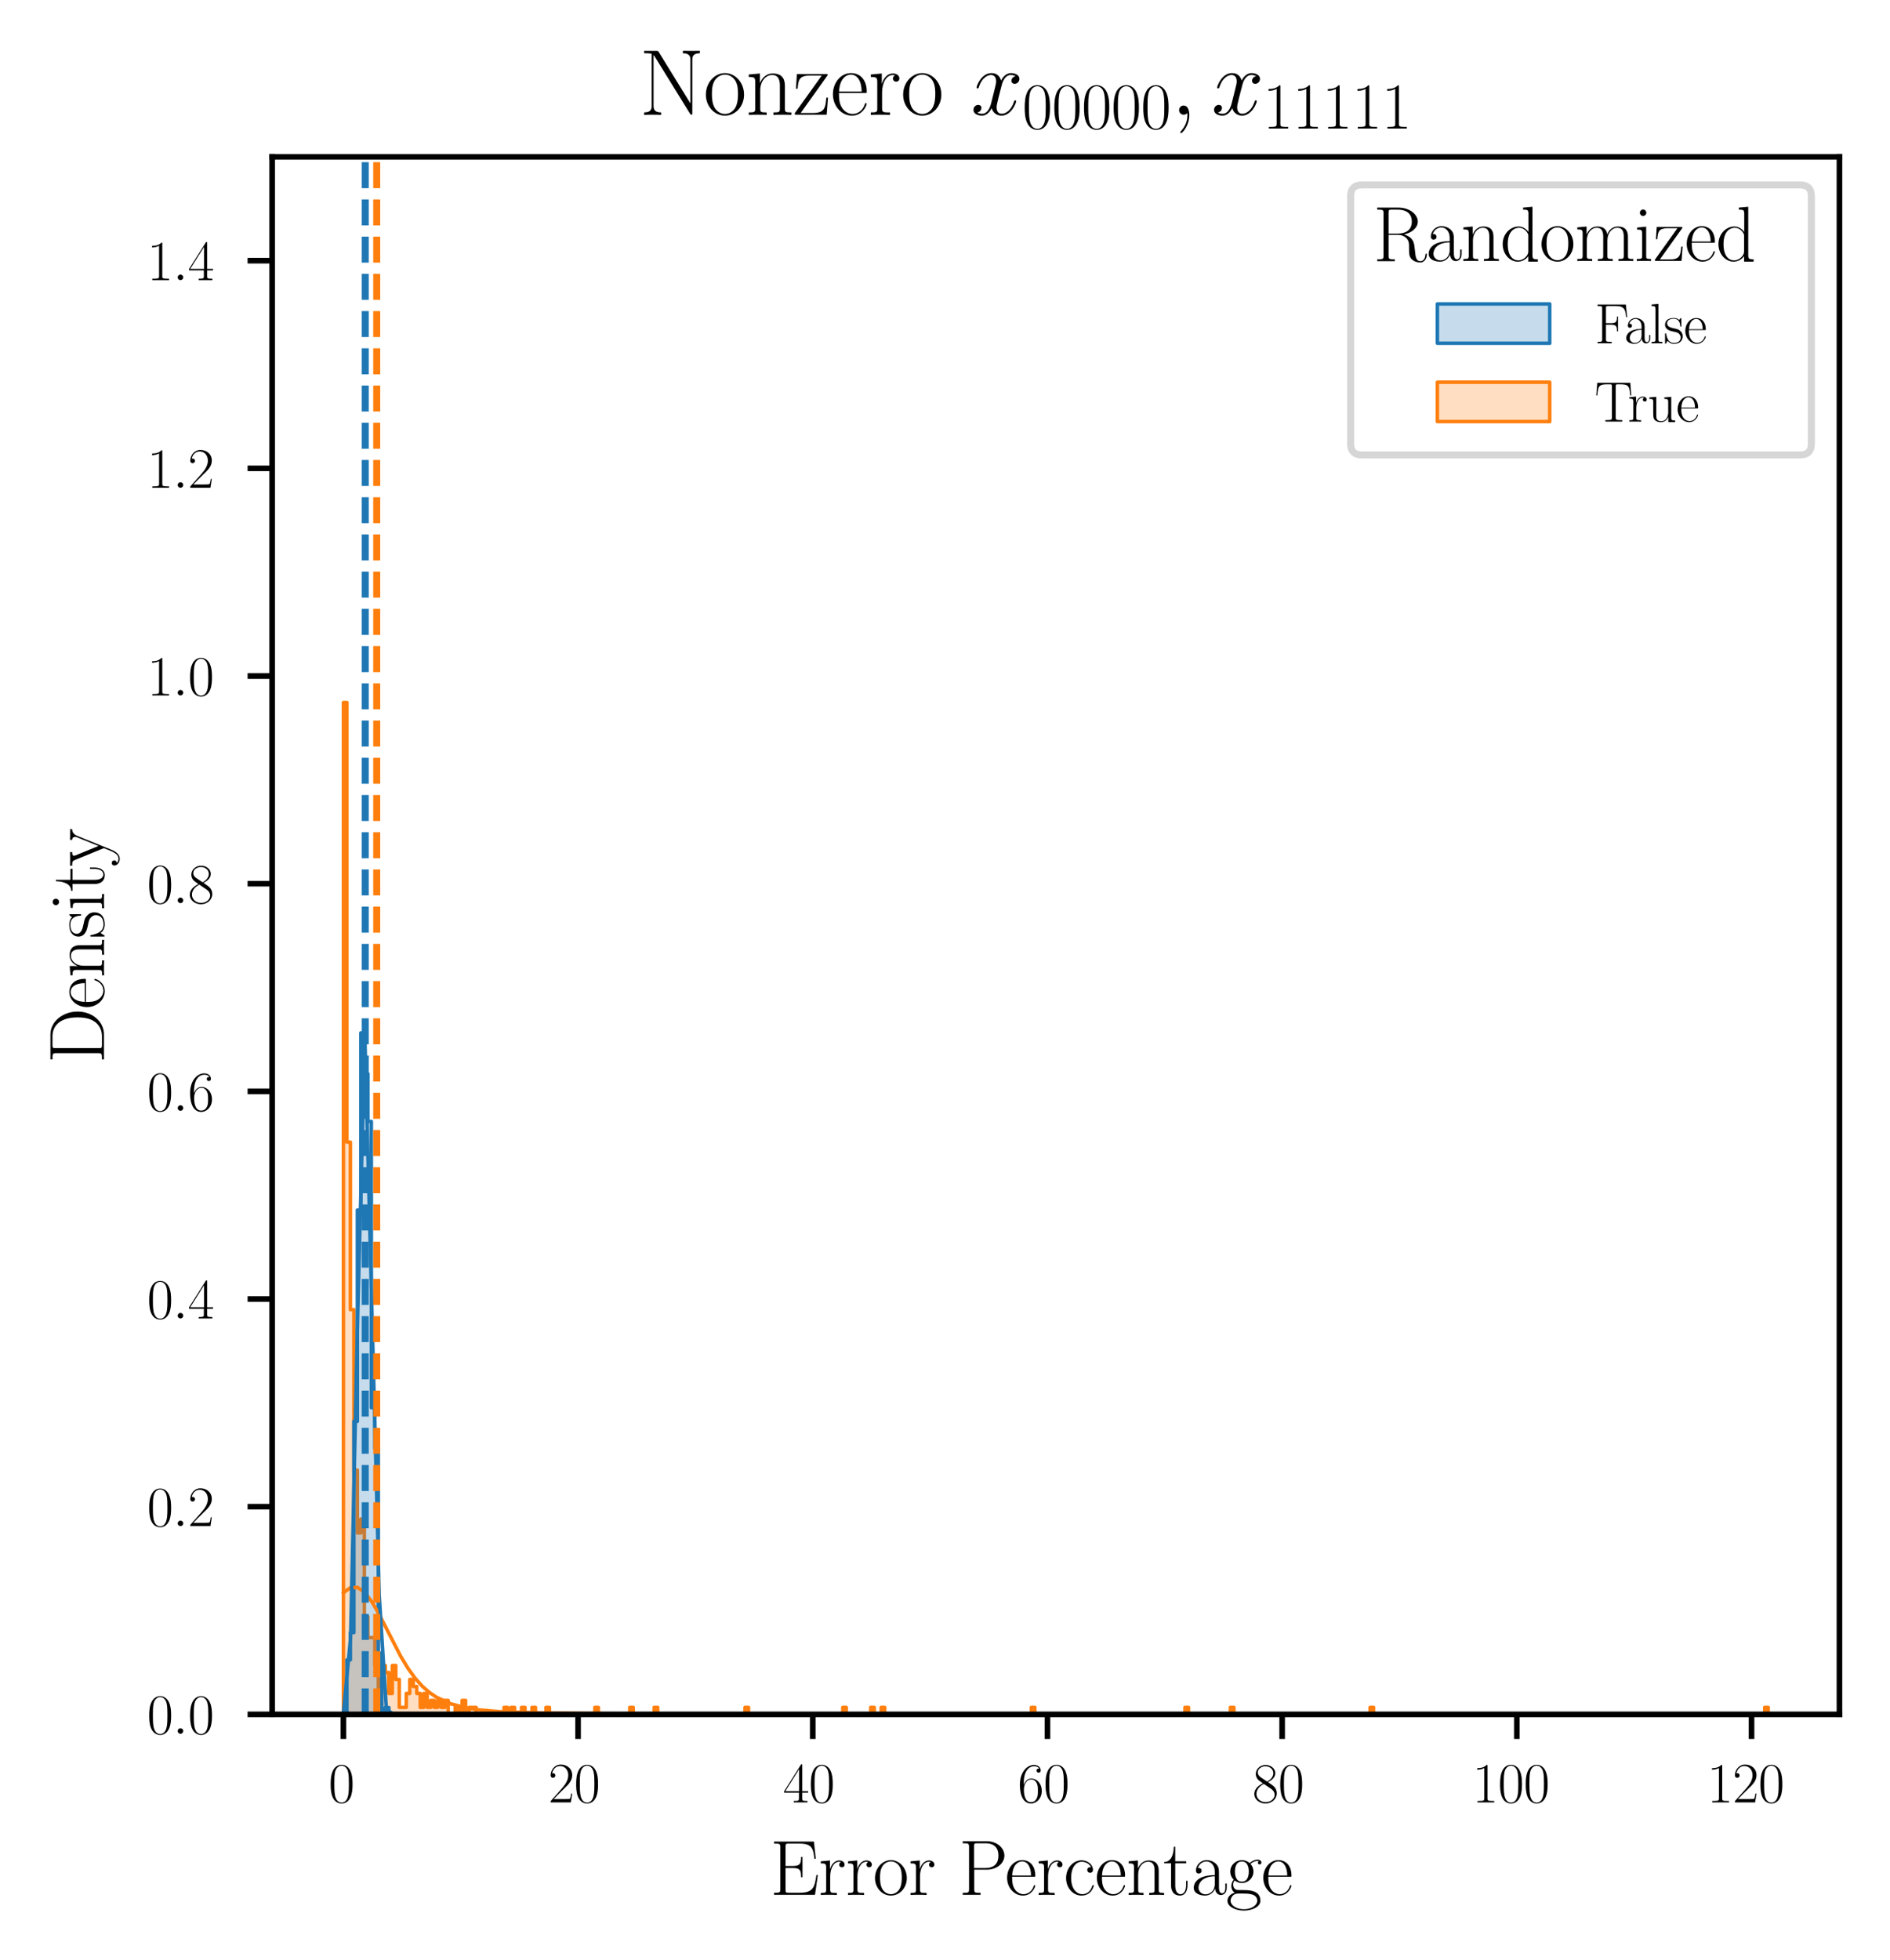 <?xml version="1.0" encoding="utf-8" standalone="no"?>
<!DOCTYPE svg PUBLIC "-//W3C//DTD SVG 1.1//EN"
  "http://www.w3.org/Graphics/SVG/1.1/DTD/svg11.dtd">
<svg xmlns:xlink="http://www.w3.org/1999/xlink" width="269.162pt" height="279.118pt" viewBox="0 0 269.162 279.118" xmlns="http://www.w3.org/2000/svg" version="1.1">
 <defs>
  <style type="text/css">*{stroke-linejoin: round; stroke-linecap: butt}</style>
 </defs>
 <g id="figure_1">
  <g id="patch_1">
   <path d="M 0 279.118 
L 269.162 279.118 
L 269.162 0 
L 0 0 
z
" style="fill: #ffffff"/>
  </g>
  <g id="axes_1">
   <g id="patch_2">
    <path d="M 38.762 244.092 
L 261.962 244.092 
L 261.962 22.332 
L 38.762 22.332 
z
" style="fill: #ffffff"/>
   </g>
   <g id="PolyCollection_1">
    <defs>
     <path id="md2ef0622cc" d="M 48.907 -179.097 
L 48.907 -35.026 
L 49.405 -35.026 
L 49.405 -35.026 
L 49.902 -35.026 
L 49.902 -35.026 
L 50.399 -35.026 
L 50.399 -35.026 
L 50.897 -35.026 
L 50.897 -35.026 
L 51.394 -35.026 
L 51.394 -35.026 
L 51.891 -35.026 
L 51.891 -35.026 
L 52.389 -35.026 
L 52.389 -35.026 
L 52.886 -35.026 
L 52.886 -35.026 
L 53.383 -35.026 
L 53.383 -35.026 
L 53.881 -35.026 
L 53.881 -35.026 
L 54.378 -35.026 
L 54.378 -35.026 
L 54.875 -35.026 
L 54.875 -35.026 
L 55.373 -35.026 
L 55.373 -35.026 
L 55.87 -35.026 
L 55.87 -35.026 
L 56.367 -35.026 
L 56.367 -35.026 
L 56.865 -35.026 
L 56.865 -35.026 
L 57.362 -35.026 
L 57.362 -35.026 
L 57.859 -35.026 
L 57.859 -35.026 
L 58.357 -35.026 
L 58.357 -35.026 
L 58.854 -35.026 
L 58.854 -35.026 
L 59.351 -35.026 
L 59.351 -35.026 
L 59.849 -35.026 
L 59.849 -35.026 
L 60.346 -35.026 
L 60.346 -35.026 
L 60.843 -35.026 
L 60.843 -35.026 
L 61.341 -35.026 
L 61.341 -35.026 
L 61.838 -35.026 
L 61.838 -35.026 
L 62.335 -35.026 
L 62.335 -35.026 
L 62.833 -35.026 
L 62.833 -35.026 
L 63.33 -35.026 
L 63.33 -35.026 
L 63.827 -35.026 
L 63.827 -35.026 
L 64.324 -35.026 
L 64.324 -35.026 
L 64.822 -35.026 
L 64.822 -35.026 
L 65.319 -35.026 
L 65.319 -35.026 
L 65.816 -35.026 
L 65.816 -35.026 
L 66.314 -35.026 
L 66.314 -35.026 
L 66.811 -35.026 
L 66.811 -35.026 
L 67.308 -35.026 
L 67.308 -35.026 
L 67.806 -35.026 
L 67.806 -35.026 
L 68.303 -35.026 
L 68.303 -35.026 
L 68.8 -35.026 
L 68.8 -35.026 
L 69.298 -35.026 
L 69.298 -35.026 
L 69.795 -35.026 
L 69.795 -35.026 
L 70.292 -35.026 
L 70.292 -35.026 
L 70.79 -35.026 
L 70.79 -35.026 
L 71.287 -35.026 
L 71.287 -35.026 
L 71.784 -35.026 
L 71.784 -35.026 
L 72.282 -35.026 
L 72.282 -35.026 
L 72.779 -35.026 
L 72.779 -35.026 
L 73.276 -35.026 
L 73.276 -35.026 
L 73.774 -35.026 
L 73.774 -35.026 
L 74.271 -35.026 
L 74.271 -35.026 
L 74.768 -35.026 
L 74.768 -35.026 
L 75.266 -35.026 
L 75.266 -35.026 
L 75.763 -35.026 
L 75.763 -35.026 
L 76.26 -35.026 
L 76.26 -35.026 
L 76.758 -35.026 
L 76.758 -35.026 
L 77.255 -35.026 
L 77.255 -35.026 
L 77.752 -35.026 
L 77.752 -35.026 
L 78.25 -35.026 
L 78.25 -35.026 
L 78.747 -35.026 
L 78.747 -35.026 
L 79.244 -35.026 
L 79.244 -35.026 
L 79.742 -35.026 
L 79.742 -35.026 
L 80.239 -35.026 
L 80.239 -35.026 
L 80.736 -35.026 
L 80.736 -35.026 
L 81.234 -35.026 
L 81.234 -35.026 
L 81.731 -35.026 
L 81.731 -35.026 
L 82.228 -35.026 
L 82.228 -35.026 
L 82.726 -35.026 
L 82.726 -35.026 
L 83.223 -35.026 
L 83.223 -35.026 
L 83.72 -35.026 
L 83.72 -35.026 
L 84.218 -35.026 
L 84.218 -35.026 
L 84.715 -35.026 
L 84.715 -35.026 
L 85.212 -35.026 
L 85.212 -35.026 
L 85.71 -35.026 
L 85.71 -35.026 
L 86.207 -35.026 
L 86.207 -35.026 
L 86.704 -35.026 
L 86.704 -35.026 
L 87.202 -35.026 
L 87.202 -35.026 
L 87.699 -35.026 
L 87.699 -35.026 
L 88.196 -35.026 
L 88.196 -35.026 
L 88.693 -35.026 
L 88.693 -35.026 
L 89.191 -35.026 
L 89.191 -35.026 
L 89.688 -35.026 
L 89.688 -35.026 
L 90.185 -35.026 
L 90.185 -35.026 
L 90.683 -35.026 
L 90.683 -35.026 
L 91.18 -35.026 
L 91.18 -35.026 
L 91.677 -35.026 
L 91.677 -35.026 
L 92.175 -35.026 
L 92.175 -35.026 
L 92.672 -35.026 
L 92.672 -35.026 
L 93.169 -35.026 
L 93.169 -35.026 
L 93.667 -35.026 
L 93.667 -35.026 
L 94.164 -35.026 
L 94.164 -35.026 
L 94.661 -35.026 
L 94.661 -35.026 
L 95.159 -35.026 
L 95.159 -35.026 
L 95.656 -35.026 
L 95.656 -35.026 
L 96.153 -35.026 
L 96.153 -35.026 
L 96.651 -35.026 
L 96.651 -35.026 
L 97.148 -35.026 
L 97.148 -35.026 
L 97.645 -35.026 
L 97.645 -35.026 
L 98.143 -35.026 
L 98.143 -35.026 
L 98.64 -35.026 
L 98.64 -35.026 
L 99.137 -35.026 
L 99.137 -35.026 
L 99.635 -35.026 
L 99.635 -35.026 
L 100.132 -35.026 
L 100.132 -35.026 
L 100.629 -35.026 
L 100.629 -35.026 
L 101.127 -35.026 
L 101.127 -35.026 
L 101.624 -35.026 
L 101.624 -35.026 
L 102.121 -35.026 
L 102.121 -35.026 
L 102.619 -35.026 
L 102.619 -35.026 
L 103.116 -35.026 
L 103.116 -35.026 
L 103.613 -35.026 
L 103.613 -35.026 
L 104.111 -35.026 
L 104.111 -35.026 
L 104.608 -35.026 
L 104.608 -35.026 
L 105.105 -35.026 
L 105.105 -35.026 
L 105.603 -35.026 
L 105.603 -35.026 
L 106.1 -35.026 
L 106.1 -35.026 
L 106.597 -35.026 
L 106.597 -35.026 
L 107.095 -35.026 
L 107.095 -35.026 
L 107.592 -35.026 
L 107.592 -35.026 
L 108.089 -35.026 
L 108.089 -35.026 
L 108.587 -35.026 
L 108.587 -35.026 
L 109.084 -35.026 
L 109.084 -35.026 
L 109.581 -35.026 
L 109.581 -35.026 
L 110.079 -35.026 
L 110.079 -35.026 
L 110.576 -35.026 
L 110.576 -35.026 
L 111.073 -35.026 
L 111.073 -35.026 
L 111.57 -35.026 
L 111.57 -35.026 
L 112.068 -35.026 
L 112.068 -35.026 
L 112.565 -35.026 
L 112.565 -35.026 
L 113.062 -35.026 
L 113.062 -35.026 
L 113.56 -35.026 
L 113.56 -35.026 
L 114.057 -35.026 
L 114.057 -35.026 
L 114.554 -35.026 
L 114.554 -35.026 
L 115.052 -35.026 
L 115.052 -35.026 
L 115.549 -35.026 
L 115.549 -35.026 
L 116.046 -35.026 
L 116.046 -35.026 
L 116.544 -35.026 
L 116.544 -35.026 
L 117.041 -35.026 
L 117.041 -35.026 
L 117.538 -35.026 
L 117.538 -35.026 
L 118.036 -35.026 
L 118.036 -35.026 
L 118.533 -35.026 
L 118.533 -35.026 
L 119.03 -35.026 
L 119.03 -35.026 
L 119.528 -35.026 
L 119.528 -35.026 
L 120.025 -35.026 
L 120.025 -35.026 
L 120.522 -35.026 
L 120.522 -35.026 
L 121.02 -35.026 
L 121.02 -35.026 
L 121.517 -35.026 
L 121.517 -35.026 
L 122.014 -35.026 
L 122.014 -35.026 
L 122.512 -35.026 
L 122.512 -35.026 
L 123.009 -35.026 
L 123.009 -35.026 
L 123.506 -35.026 
L 123.506 -35.026 
L 124.004 -35.026 
L 124.004 -35.026 
L 124.501 -35.026 
L 124.501 -35.026 
L 124.998 -35.026 
L 124.998 -35.026 
L 125.496 -35.026 
L 125.496 -35.026 
L 125.993 -35.026 
L 125.993 -35.026 
L 126.49 -35.026 
L 126.49 -35.026 
L 126.988 -35.026 
L 126.988 -35.026 
L 127.485 -35.026 
L 127.485 -35.026 
L 127.982 -35.026 
L 127.982 -35.026 
L 128.48 -35.026 
L 128.48 -35.026 
L 128.977 -35.026 
L 128.977 -35.026 
L 129.474 -35.026 
L 129.474 -35.026 
L 129.972 -35.026 
L 129.972 -35.026 
L 130.469 -35.026 
L 130.469 -35.026 
L 130.966 -35.026 
L 130.966 -35.026 
L 131.464 -35.026 
L 131.464 -35.026 
L 131.961 -35.026 
L 131.961 -35.026 
L 132.458 -35.026 
L 132.458 -35.026 
L 132.956 -35.026 
L 132.956 -35.026 
L 133.453 -35.026 
L 133.453 -35.026 
L 133.95 -35.026 
L 133.95 -35.026 
L 134.447 -35.026 
L 134.447 -35.026 
L 134.945 -35.026 
L 134.945 -35.026 
L 135.442 -35.026 
L 135.442 -35.026 
L 135.939 -35.026 
L 135.939 -35.026 
L 136.437 -35.026 
L 136.437 -35.026 
L 136.934 -35.026 
L 136.934 -35.026 
L 137.431 -35.026 
L 137.431 -35.026 
L 137.929 -35.026 
L 137.929 -35.026 
L 138.426 -35.026 
L 138.426 -35.026 
L 138.923 -35.026 
L 138.923 -35.026 
L 139.421 -35.026 
L 139.421 -35.026 
L 139.918 -35.026 
L 139.918 -35.026 
L 140.415 -35.026 
L 140.415 -35.026 
L 140.913 -35.026 
L 140.913 -35.026 
L 141.41 -35.026 
L 141.41 -35.026 
L 141.907 -35.026 
L 141.907 -35.026 
L 142.405 -35.026 
L 142.405 -35.026 
L 142.902 -35.026 
L 142.902 -35.026 
L 143.399 -35.026 
L 143.399 -35.026 
L 143.897 -35.026 
L 143.897 -35.026 
L 144.394 -35.026 
L 144.394 -35.026 
L 144.891 -35.026 
L 144.891 -35.026 
L 145.389 -35.026 
L 145.389 -35.026 
L 145.886 -35.026 
L 145.886 -35.026 
L 146.383 -35.026 
L 146.383 -35.026 
L 146.881 -35.026 
L 146.881 -35.026 
L 147.378 -35.026 
L 147.378 -35.026 
L 147.875 -35.026 
L 147.875 -35.026 
L 148.373 -35.026 
L 148.373 -35.026 
L 148.87 -35.026 
L 148.87 -35.026 
L 149.367 -35.026 
L 149.367 -35.026 
L 149.865 -35.026 
L 149.865 -35.026 
L 150.362 -35.026 
L 150.362 -35.026 
L 150.859 -35.026 
L 150.859 -35.026 
L 151.357 -35.026 
L 151.357 -35.026 
L 151.854 -35.026 
L 151.854 -35.026 
L 152.351 -35.026 
L 152.351 -35.026 
L 152.849 -35.026 
L 152.849 -35.026 
L 153.346 -35.026 
L 153.346 -35.026 
L 153.843 -35.026 
L 153.843 -35.026 
L 154.341 -35.026 
L 154.341 -35.026 
L 154.838 -35.026 
L 154.838 -35.026 
L 155.335 -35.026 
L 155.335 -35.026 
L 155.833 -35.026 
L 155.833 -35.026 
L 156.33 -35.026 
L 156.33 -35.026 
L 156.827 -35.026 
L 156.827 -35.026 
L 157.324 -35.026 
L 157.324 -35.026 
L 157.822 -35.026 
L 157.822 -35.026 
L 158.319 -35.026 
L 158.319 -35.026 
L 158.816 -35.026 
L 158.816 -35.026 
L 159.314 -35.026 
L 159.314 -35.026 
L 159.811 -35.026 
L 159.811 -35.026 
L 160.308 -35.026 
L 160.308 -35.026 
L 160.806 -35.026 
L 160.806 -35.026 
L 161.303 -35.026 
L 161.303 -35.026 
L 161.8 -35.026 
L 161.8 -35.026 
L 162.298 -35.026 
L 162.298 -35.026 
L 162.795 -35.026 
L 162.795 -35.026 
L 163.292 -35.026 
L 163.292 -35.026 
L 163.79 -35.026 
L 163.79 -35.026 
L 164.287 -35.026 
L 164.287 -35.026 
L 164.784 -35.026 
L 164.784 -35.026 
L 165.282 -35.026 
L 165.282 -35.026 
L 165.779 -35.026 
L 165.779 -35.026 
L 166.276 -35.026 
L 166.276 -35.026 
L 166.774 -35.026 
L 166.774 -35.026 
L 167.271 -35.026 
L 167.271 -35.026 
L 167.768 -35.026 
L 167.768 -35.026 
L 168.266 -35.026 
L 168.266 -35.026 
L 168.763 -35.026 
L 168.763 -35.026 
L 169.26 -35.026 
L 169.26 -35.026 
L 169.758 -35.026 
L 169.758 -35.026 
L 170.255 -35.026 
L 170.255 -35.026 
L 170.752 -35.026 
L 170.752 -35.026 
L 171.25 -35.026 
L 171.25 -35.026 
L 171.747 -35.026 
L 171.747 -35.026 
L 172.244 -35.026 
L 172.244 -35.026 
L 172.742 -35.026 
L 172.742 -35.026 
L 173.239 -35.026 
L 173.239 -35.026 
L 173.736 -35.026 
L 173.736 -35.026 
L 174.234 -35.026 
L 174.234 -35.026 
L 174.731 -35.026 
L 174.731 -35.026 
L 175.228 -35.026 
L 175.228 -35.026 
L 175.726 -35.026 
L 175.726 -35.026 
L 176.223 -35.026 
L 176.223 -35.026 
L 176.72 -35.026 
L 176.72 -35.026 
L 177.218 -35.026 
L 177.218 -35.026 
L 177.715 -35.026 
L 177.715 -35.026 
L 178.212 -35.026 
L 178.212 -35.026 
L 178.71 -35.026 
L 178.71 -35.026 
L 179.207 -35.026 
L 179.207 -35.026 
L 179.704 -35.026 
L 179.704 -35.026 
L 180.202 -35.026 
L 180.202 -35.026 
L 180.699 -35.026 
L 180.699 -35.026 
L 181.196 -35.026 
L 181.196 -35.026 
L 181.693 -35.026 
L 181.693 -35.026 
L 182.191 -35.026 
L 182.191 -35.026 
L 182.688 -35.026 
L 182.688 -35.026 
L 183.185 -35.026 
L 183.185 -35.026 
L 183.683 -35.026 
L 183.683 -35.026 
L 184.18 -35.026 
L 184.18 -35.026 
L 184.677 -35.026 
L 184.677 -35.026 
L 185.175 -35.026 
L 185.175 -35.026 
L 185.672 -35.026 
L 185.672 -35.026 
L 186.169 -35.026 
L 186.169 -35.026 
L 186.667 -35.026 
L 186.667 -35.026 
L 187.164 -35.026 
L 187.164 -35.026 
L 187.661 -35.026 
L 187.661 -35.026 
L 188.159 -35.026 
L 188.159 -35.026 
L 188.656 -35.026 
L 188.656 -35.026 
L 189.153 -35.026 
L 189.153 -35.026 
L 189.651 -35.026 
L 189.651 -35.026 
L 190.148 -35.026 
L 190.148 -35.026 
L 190.645 -35.026 
L 190.645 -35.026 
L 191.143 -35.026 
L 191.143 -35.026 
L 191.64 -35.026 
L 191.64 -35.026 
L 192.137 -35.026 
L 192.137 -35.026 
L 192.635 -35.026 
L 192.635 -35.026 
L 193.132 -35.026 
L 193.132 -35.026 
L 193.629 -35.026 
L 193.629 -35.026 
L 194.127 -35.026 
L 194.127 -35.026 
L 194.624 -35.026 
L 194.624 -35.026 
L 195.121 -35.026 
L 195.121 -35.026 
L 195.619 -35.026 
L 195.619 -35.026 
L 196.116 -35.026 
L 196.116 -35.026 
L 196.613 -35.026 
L 196.613 -35.026 
L 197.111 -35.026 
L 197.111 -35.026 
L 197.608 -35.026 
L 197.608 -35.026 
L 198.105 -35.026 
L 198.105 -35.026 
L 198.603 -35.026 
L 198.603 -35.026 
L 199.1 -35.026 
L 199.1 -35.026 
L 199.597 -35.026 
L 199.597 -35.026 
L 200.095 -35.026 
L 200.095 -35.026 
L 200.592 -35.026 
L 200.592 -35.026 
L 201.089 -35.026 
L 201.089 -35.026 
L 201.587 -35.026 
L 201.587 -35.026 
L 202.084 -35.026 
L 202.084 -35.026 
L 202.581 -35.026 
L 202.581 -35.026 
L 203.079 -35.026 
L 203.079 -35.026 
L 203.576 -35.026 
L 203.576 -35.026 
L 204.073 -35.026 
L 204.073 -35.026 
L 204.57 -35.026 
L 204.57 -35.026 
L 205.068 -35.026 
L 205.068 -35.026 
L 205.565 -35.026 
L 205.565 -35.026 
L 206.062 -35.026 
L 206.062 -35.026 
L 206.56 -35.026 
L 206.56 -35.026 
L 207.057 -35.026 
L 207.057 -35.026 
L 207.554 -35.026 
L 207.554 -35.026 
L 208.052 -35.026 
L 208.052 -35.026 
L 208.549 -35.026 
L 208.549 -35.026 
L 209.046 -35.026 
L 209.046 -35.026 
L 209.544 -35.026 
L 209.544 -35.026 
L 210.041 -35.026 
L 210.041 -35.026 
L 210.538 -35.026 
L 210.538 -35.026 
L 211.036 -35.026 
L 211.036 -35.026 
L 211.533 -35.026 
L 211.533 -35.026 
L 212.03 -35.026 
L 212.03 -35.026 
L 212.528 -35.026 
L 212.528 -35.026 
L 213.025 -35.026 
L 213.025 -35.026 
L 213.522 -35.026 
L 213.522 -35.026 
L 214.02 -35.026 
L 214.02 -35.026 
L 214.517 -35.026 
L 214.517 -35.026 
L 215.014 -35.026 
L 215.014 -35.026 
L 215.512 -35.026 
L 215.512 -35.026 
L 216.009 -35.026 
L 216.009 -35.026 
L 216.506 -35.026 
L 216.506 -35.026 
L 217.004 -35.026 
L 217.004 -35.026 
L 217.501 -35.026 
L 217.501 -35.026 
L 217.998 -35.026 
L 217.998 -35.026 
L 218.496 -35.026 
L 218.496 -35.026 
L 218.993 -35.026 
L 218.993 -35.026 
L 219.49 -35.026 
L 219.49 -35.026 
L 219.988 -35.026 
L 219.988 -35.026 
L 220.485 -35.026 
L 220.485 -35.026 
L 220.982 -35.026 
L 220.982 -35.026 
L 221.48 -35.026 
L 221.48 -35.026 
L 221.977 -35.026 
L 221.977 -35.026 
L 222.474 -35.026 
L 222.474 -35.026 
L 222.972 -35.026 
L 222.972 -35.026 
L 223.469 -35.026 
L 223.469 -35.026 
L 223.966 -35.026 
L 223.966 -35.026 
L 224.464 -35.026 
L 224.464 -35.026 
L 224.961 -35.026 
L 224.961 -35.026 
L 225.458 -35.026 
L 225.458 -35.026 
L 225.956 -35.026 
L 225.956 -35.026 
L 226.453 -35.026 
L 226.453 -35.026 
L 226.95 -35.026 
L 226.95 -35.026 
L 227.447 -35.026 
L 227.447 -35.026 
L 227.945 -35.026 
L 227.945 -35.026 
L 228.442 -35.026 
L 228.442 -35.026 
L 228.939 -35.026 
L 228.939 -35.026 
L 229.437 -35.026 
L 229.437 -35.026 
L 229.934 -35.026 
L 229.934 -35.026 
L 230.431 -35.026 
L 230.431 -35.026 
L 230.929 -35.026 
L 230.929 -35.026 
L 231.426 -35.026 
L 231.426 -35.026 
L 231.923 -35.026 
L 231.923 -35.026 
L 232.421 -35.026 
L 232.421 -35.026 
L 232.918 -35.026 
L 232.918 -35.026 
L 233.415 -35.026 
L 233.415 -35.026 
L 233.913 -35.026 
L 233.913 -35.026 
L 234.41 -35.026 
L 234.41 -35.026 
L 234.907 -35.026 
L 234.907 -35.026 
L 235.405 -35.026 
L 235.405 -35.026 
L 235.902 -35.026 
L 235.902 -35.026 
L 236.399 -35.026 
L 236.399 -35.026 
L 236.897 -35.026 
L 236.897 -35.026 
L 237.394 -35.026 
L 237.394 -35.026 
L 237.891 -35.026 
L 237.891 -35.026 
L 238.389 -35.026 
L 238.389 -35.026 
L 238.886 -35.026 
L 238.886 -35.026 
L 239.383 -35.026 
L 239.383 -35.026 
L 239.881 -35.026 
L 239.881 -35.026 
L 240.378 -35.026 
L 240.378 -35.026 
L 240.875 -35.026 
L 240.875 -35.026 
L 241.373 -35.026 
L 241.373 -35.026 
L 241.87 -35.026 
L 241.87 -35.026 
L 242.367 -35.026 
L 242.367 -35.026 
L 242.865 -35.026 
L 242.865 -35.026 
L 243.362 -35.026 
L 243.362 -35.026 
L 243.859 -35.026 
L 243.859 -35.026 
L 244.357 -35.026 
L 244.357 -35.026 
L 244.854 -35.026 
L 244.854 -35.026 
L 245.351 -35.026 
L 245.351 -35.026 
L 245.849 -35.026 
L 245.849 -35.026 
L 246.346 -35.026 
L 246.346 -35.026 
L 246.843 -35.026 
L 246.843 -35.026 
L 247.341 -35.026 
L 247.341 -35.026 
L 247.838 -35.026 
L 247.838 -35.026 
L 248.335 -35.026 
L 248.335 -35.026 
L 248.833 -35.026 
L 248.833 -35.026 
L 249.33 -35.026 
L 249.33 -35.026 
L 249.827 -35.026 
L 249.827 -35.026 
L 250.324 -35.026 
L 250.324 -35.026 
L 250.822 -35.026 
L 250.822 -35.026 
L 251.319 -35.026 
L 251.319 -35.026 
L 251.816 -35.026 
L 251.816 -35.026 
L 251.816 -36.019 
L 251.816 -36.019 
L 251.816 -36.019 
L 251.319 -36.019 
L 251.319 -35.026 
L 250.822 -35.026 
L 250.822 -35.026 
L 250.324 -35.026 
L 250.324 -35.026 
L 249.827 -35.026 
L 249.827 -35.026 
L 249.33 -35.026 
L 249.33 -35.026 
L 248.833 -35.026 
L 248.833 -35.026 
L 248.335 -35.026 
L 248.335 -35.026 
L 247.838 -35.026 
L 247.838 -35.026 
L 247.341 -35.026 
L 247.341 -35.026 
L 246.843 -35.026 
L 246.843 -35.026 
L 246.346 -35.026 
L 246.346 -35.026 
L 245.849 -35.026 
L 245.849 -35.026 
L 245.351 -35.026 
L 245.351 -35.026 
L 244.854 -35.026 
L 244.854 -35.026 
L 244.357 -35.026 
L 244.357 -35.026 
L 243.859 -35.026 
L 243.859 -35.026 
L 243.362 -35.026 
L 243.362 -35.026 
L 242.865 -35.026 
L 242.865 -35.026 
L 242.367 -35.026 
L 242.367 -35.026 
L 241.87 -35.026 
L 241.87 -35.026 
L 241.373 -35.026 
L 241.373 -35.026 
L 240.875 -35.026 
L 240.875 -35.026 
L 240.378 -35.026 
L 240.378 -35.026 
L 239.881 -35.026 
L 239.881 -35.026 
L 239.383 -35.026 
L 239.383 -35.026 
L 238.886 -35.026 
L 238.886 -35.026 
L 238.389 -35.026 
L 238.389 -35.026 
L 237.891 -35.026 
L 237.891 -35.026 
L 237.394 -35.026 
L 237.394 -35.026 
L 236.897 -35.026 
L 236.897 -35.026 
L 236.399 -35.026 
L 236.399 -35.026 
L 235.902 -35.026 
L 235.902 -35.026 
L 235.405 -35.026 
L 235.405 -35.026 
L 234.907 -35.026 
L 234.907 -35.026 
L 234.41 -35.026 
L 234.41 -35.026 
L 233.913 -35.026 
L 233.913 -35.026 
L 233.415 -35.026 
L 233.415 -35.026 
L 232.918 -35.026 
L 232.918 -35.026 
L 232.421 -35.026 
L 232.421 -35.026 
L 231.923 -35.026 
L 231.923 -35.026 
L 231.426 -35.026 
L 231.426 -35.026 
L 230.929 -35.026 
L 230.929 -35.026 
L 230.431 -35.026 
L 230.431 -35.026 
L 229.934 -35.026 
L 229.934 -35.026 
L 229.437 -35.026 
L 229.437 -35.026 
L 228.939 -35.026 
L 228.939 -35.026 
L 228.442 -35.026 
L 228.442 -35.026 
L 227.945 -35.026 
L 227.945 -35.026 
L 227.447 -35.026 
L 227.447 -35.026 
L 226.95 -35.026 
L 226.95 -35.026 
L 226.453 -35.026 
L 226.453 -35.026 
L 225.956 -35.026 
L 225.956 -35.026 
L 225.458 -35.026 
L 225.458 -35.026 
L 224.961 -35.026 
L 224.961 -35.026 
L 224.464 -35.026 
L 224.464 -35.026 
L 223.966 -35.026 
L 223.966 -35.026 
L 223.469 -35.026 
L 223.469 -35.026 
L 222.972 -35.026 
L 222.972 -35.026 
L 222.474 -35.026 
L 222.474 -35.026 
L 221.977 -35.026 
L 221.977 -35.026 
L 221.48 -35.026 
L 221.48 -35.026 
L 220.982 -35.026 
L 220.982 -35.026 
L 220.485 -35.026 
L 220.485 -35.026 
L 219.988 -35.026 
L 219.988 -35.026 
L 219.49 -35.026 
L 219.49 -35.026 
L 218.993 -35.026 
L 218.993 -35.026 
L 218.496 -35.026 
L 218.496 -35.026 
L 217.998 -35.026 
L 217.998 -35.026 
L 217.501 -35.026 
L 217.501 -35.026 
L 217.004 -35.026 
L 217.004 -35.026 
L 216.506 -35.026 
L 216.506 -35.026 
L 216.009 -35.026 
L 216.009 -35.026 
L 215.512 -35.026 
L 215.512 -35.026 
L 215.014 -35.026 
L 215.014 -35.026 
L 214.517 -35.026 
L 214.517 -35.026 
L 214.02 -35.026 
L 214.02 -35.026 
L 213.522 -35.026 
L 213.522 -35.026 
L 213.025 -35.026 
L 213.025 -35.026 
L 212.528 -35.026 
L 212.528 -35.026 
L 212.03 -35.026 
L 212.03 -35.026 
L 211.533 -35.026 
L 211.533 -35.026 
L 211.036 -35.026 
L 211.036 -35.026 
L 210.538 -35.026 
L 210.538 -35.026 
L 210.041 -35.026 
L 210.041 -35.026 
L 209.544 -35.026 
L 209.544 -35.026 
L 209.046 -35.026 
L 209.046 -35.026 
L 208.549 -35.026 
L 208.549 -35.026 
L 208.052 -35.026 
L 208.052 -35.026 
L 207.554 -35.026 
L 207.554 -35.026 
L 207.057 -35.026 
L 207.057 -35.026 
L 206.56 -35.026 
L 206.56 -35.026 
L 206.062 -35.026 
L 206.062 -35.026 
L 205.565 -35.026 
L 205.565 -35.026 
L 205.068 -35.026 
L 205.068 -35.026 
L 204.57 -35.026 
L 204.57 -35.026 
L 204.073 -35.026 
L 204.073 -35.026 
L 203.576 -35.026 
L 203.576 -35.026 
L 203.079 -35.026 
L 203.079 -35.026 
L 202.581 -35.026 
L 202.581 -35.026 
L 202.084 -35.026 
L 202.084 -35.026 
L 201.587 -35.026 
L 201.587 -35.026 
L 201.089 -35.026 
L 201.089 -35.026 
L 200.592 -35.026 
L 200.592 -35.026 
L 200.095 -35.026 
L 200.095 -35.026 
L 199.597 -35.026 
L 199.597 -35.026 
L 199.1 -35.026 
L 199.1 -35.026 
L 198.603 -35.026 
L 198.603 -35.026 
L 198.105 -35.026 
L 198.105 -35.026 
L 197.608 -35.026 
L 197.608 -35.026 
L 197.111 -35.026 
L 197.111 -35.026 
L 196.613 -35.026 
L 196.613 -35.026 
L 196.116 -35.026 
L 196.116 -35.026 
L 195.619 -35.026 
L 195.619 -36.019 
L 195.121 -36.019 
L 195.121 -35.026 
L 194.624 -35.026 
L 194.624 -35.026 
L 194.127 -35.026 
L 194.127 -35.026 
L 193.629 -35.026 
L 193.629 -35.026 
L 193.132 -35.026 
L 193.132 -35.026 
L 192.635 -35.026 
L 192.635 -35.026 
L 192.137 -35.026 
L 192.137 -35.026 
L 191.64 -35.026 
L 191.64 -35.026 
L 191.143 -35.026 
L 191.143 -35.026 
L 190.645 -35.026 
L 190.645 -35.026 
L 190.148 -35.026 
L 190.148 -35.026 
L 189.651 -35.026 
L 189.651 -35.026 
L 189.153 -35.026 
L 189.153 -35.026 
L 188.656 -35.026 
L 188.656 -35.026 
L 188.159 -35.026 
L 188.159 -35.026 
L 187.661 -35.026 
L 187.661 -35.026 
L 187.164 -35.026 
L 187.164 -35.026 
L 186.667 -35.026 
L 186.667 -35.026 
L 186.169 -35.026 
L 186.169 -35.026 
L 185.672 -35.026 
L 185.672 -35.026 
L 185.175 -35.026 
L 185.175 -35.026 
L 184.677 -35.026 
L 184.677 -35.026 
L 184.18 -35.026 
L 184.18 -35.026 
L 183.683 -35.026 
L 183.683 -35.026 
L 183.185 -35.026 
L 183.185 -35.026 
L 182.688 -35.026 
L 182.688 -35.026 
L 182.191 -35.026 
L 182.191 -35.026 
L 181.693 -35.026 
L 181.693 -35.026 
L 181.196 -35.026 
L 181.196 -35.026 
L 180.699 -35.026 
L 180.699 -35.026 
L 180.202 -35.026 
L 180.202 -35.026 
L 179.704 -35.026 
L 179.704 -35.026 
L 179.207 -35.026 
L 179.207 -35.026 
L 178.71 -35.026 
L 178.71 -35.026 
L 178.212 -35.026 
L 178.212 -35.026 
L 177.715 -35.026 
L 177.715 -35.026 
L 177.218 -35.026 
L 177.218 -35.026 
L 176.72 -35.026 
L 176.72 -35.026 
L 176.223 -35.026 
L 176.223 -35.026 
L 175.726 -35.026 
L 175.726 -36.019 
L 175.228 -36.019 
L 175.228 -35.026 
L 174.731 -35.026 
L 174.731 -35.026 
L 174.234 -35.026 
L 174.234 -35.026 
L 173.736 -35.026 
L 173.736 -35.026 
L 173.239 -35.026 
L 173.239 -35.026 
L 172.742 -35.026 
L 172.742 -35.026 
L 172.244 -35.026 
L 172.244 -35.026 
L 171.747 -35.026 
L 171.747 -35.026 
L 171.25 -35.026 
L 171.25 -35.026 
L 170.752 -35.026 
L 170.752 -35.026 
L 170.255 -35.026 
L 170.255 -35.026 
L 169.758 -35.026 
L 169.758 -35.026 
L 169.26 -35.026 
L 169.26 -36.019 
L 168.763 -36.019 
L 168.763 -35.026 
L 168.266 -35.026 
L 168.266 -35.026 
L 167.768 -35.026 
L 167.768 -35.026 
L 167.271 -35.026 
L 167.271 -35.026 
L 166.774 -35.026 
L 166.774 -35.026 
L 166.276 -35.026 
L 166.276 -35.026 
L 165.779 -35.026 
L 165.779 -35.026 
L 165.282 -35.026 
L 165.282 -35.026 
L 164.784 -35.026 
L 164.784 -35.026 
L 164.287 -35.026 
L 164.287 -35.026 
L 163.79 -35.026 
L 163.79 -35.026 
L 163.292 -35.026 
L 163.292 -35.026 
L 162.795 -35.026 
L 162.795 -35.026 
L 162.298 -35.026 
L 162.298 -35.026 
L 161.8 -35.026 
L 161.8 -35.026 
L 161.303 -35.026 
L 161.303 -35.026 
L 160.806 -35.026 
L 160.806 -35.026 
L 160.308 -35.026 
L 160.308 -35.026 
L 159.811 -35.026 
L 159.811 -35.026 
L 159.314 -35.026 
L 159.314 -35.026 
L 158.816 -35.026 
L 158.816 -35.026 
L 158.319 -35.026 
L 158.319 -35.026 
L 157.822 -35.026 
L 157.822 -35.026 
L 157.324 -35.026 
L 157.324 -35.026 
L 156.827 -35.026 
L 156.827 -35.026 
L 156.33 -35.026 
L 156.33 -35.026 
L 155.833 -35.026 
L 155.833 -35.026 
L 155.335 -35.026 
L 155.335 -35.026 
L 154.838 -35.026 
L 154.838 -35.026 
L 154.341 -35.026 
L 154.341 -35.026 
L 153.843 -35.026 
L 153.843 -35.026 
L 153.346 -35.026 
L 153.346 -35.026 
L 152.849 -35.026 
L 152.849 -35.026 
L 152.351 -35.026 
L 152.351 -35.026 
L 151.854 -35.026 
L 151.854 -35.026 
L 151.357 -35.026 
L 151.357 -35.026 
L 150.859 -35.026 
L 150.859 -35.026 
L 150.362 -35.026 
L 150.362 -35.026 
L 149.865 -35.026 
L 149.865 -35.026 
L 149.367 -35.026 
L 149.367 -35.026 
L 148.87 -35.026 
L 148.87 -35.026 
L 148.373 -35.026 
L 148.373 -35.026 
L 147.875 -35.026 
L 147.875 -35.026 
L 147.378 -35.026 
L 147.378 -36.019 
L 146.881 -36.019 
L 146.881 -35.026 
L 146.383 -35.026 
L 146.383 -35.026 
L 145.886 -35.026 
L 145.886 -35.026 
L 145.389 -35.026 
L 145.389 -35.026 
L 144.891 -35.026 
L 144.891 -35.026 
L 144.394 -35.026 
L 144.394 -35.026 
L 143.897 -35.026 
L 143.897 -35.026 
L 143.399 -35.026 
L 143.399 -35.026 
L 142.902 -35.026 
L 142.902 -35.026 
L 142.405 -35.026 
L 142.405 -35.026 
L 141.907 -35.026 
L 141.907 -35.026 
L 141.41 -35.026 
L 141.41 -35.026 
L 140.913 -35.026 
L 140.913 -35.026 
L 140.415 -35.026 
L 140.415 -35.026 
L 139.918 -35.026 
L 139.918 -35.026 
L 139.421 -35.026 
L 139.421 -35.026 
L 138.923 -35.026 
L 138.923 -35.026 
L 138.426 -35.026 
L 138.426 -35.026 
L 137.929 -35.026 
L 137.929 -35.026 
L 137.431 -35.026 
L 137.431 -35.026 
L 136.934 -35.026 
L 136.934 -35.026 
L 136.437 -35.026 
L 136.437 -35.026 
L 135.939 -35.026 
L 135.939 -35.026 
L 135.442 -35.026 
L 135.442 -35.026 
L 134.945 -35.026 
L 134.945 -35.026 
L 134.447 -35.026 
L 134.447 -35.026 
L 133.95 -35.026 
L 133.95 -35.026 
L 133.453 -35.026 
L 133.453 -35.026 
L 132.956 -35.026 
L 132.956 -35.026 
L 132.458 -35.026 
L 132.458 -35.026 
L 131.961 -35.026 
L 131.961 -35.026 
L 131.464 -35.026 
L 131.464 -35.026 
L 130.966 -35.026 
L 130.966 -35.026 
L 130.469 -35.026 
L 130.469 -35.026 
L 129.972 -35.026 
L 129.972 -35.026 
L 129.474 -35.026 
L 129.474 -35.026 
L 128.977 -35.026 
L 128.977 -35.026 
L 128.48 -35.026 
L 128.48 -35.026 
L 127.982 -35.026 
L 127.982 -35.026 
L 127.485 -35.026 
L 127.485 -35.026 
L 126.988 -35.026 
L 126.988 -35.026 
L 126.49 -35.026 
L 126.49 -35.026 
L 125.993 -35.026 
L 125.993 -36.019 
L 125.496 -36.019 
L 125.496 -35.026 
L 124.998 -35.026 
L 124.998 -35.026 
L 124.501 -35.026 
L 124.501 -36.019 
L 124.004 -36.019 
L 124.004 -35.026 
L 123.506 -35.026 
L 123.506 -35.026 
L 123.009 -35.026 
L 123.009 -35.026 
L 122.512 -35.026 
L 122.512 -35.026 
L 122.014 -35.026 
L 122.014 -35.026 
L 121.517 -35.026 
L 121.517 -35.026 
L 121.02 -35.026 
L 121.02 -35.026 
L 120.522 -35.026 
L 120.522 -36.019 
L 120.025 -36.019 
L 120.025 -35.026 
L 119.528 -35.026 
L 119.528 -35.026 
L 119.03 -35.026 
L 119.03 -35.026 
L 118.533 -35.026 
L 118.533 -35.026 
L 118.036 -35.026 
L 118.036 -35.026 
L 117.538 -35.026 
L 117.538 -35.026 
L 117.041 -35.026 
L 117.041 -35.026 
L 116.544 -35.026 
L 116.544 -35.026 
L 116.046 -35.026 
L 116.046 -35.026 
L 115.549 -35.026 
L 115.549 -35.026 
L 115.052 -35.026 
L 115.052 -35.026 
L 114.554 -35.026 
L 114.554 -35.026 
L 114.057 -35.026 
L 114.057 -35.026 
L 113.56 -35.026 
L 113.56 -35.026 
L 113.062 -35.026 
L 113.062 -35.026 
L 112.565 -35.026 
L 112.565 -35.026 
L 112.068 -35.026 
L 112.068 -35.026 
L 111.57 -35.026 
L 111.57 -35.026 
L 111.073 -35.026 
L 111.073 -35.026 
L 110.576 -35.026 
L 110.576 -35.026 
L 110.079 -35.026 
L 110.079 -35.026 
L 109.581 -35.026 
L 109.581 -35.026 
L 109.084 -35.026 
L 109.084 -35.026 
L 108.587 -35.026 
L 108.587 -35.026 
L 108.089 -35.026 
L 108.089 -35.026 
L 107.592 -35.026 
L 107.592 -35.026 
L 107.095 -35.026 
L 107.095 -35.026 
L 106.597 -35.026 
L 106.597 -36.019 
L 106.1 -36.019 
L 106.1 -35.026 
L 105.603 -35.026 
L 105.603 -35.026 
L 105.105 -35.026 
L 105.105 -35.026 
L 104.608 -35.026 
L 104.608 -35.026 
L 104.111 -35.026 
L 104.111 -35.026 
L 103.613 -35.026 
L 103.613 -35.026 
L 103.116 -35.026 
L 103.116 -35.026 
L 102.619 -35.026 
L 102.619 -35.026 
L 102.121 -35.026 
L 102.121 -35.026 
L 101.624 -35.026 
L 101.624 -35.026 
L 101.127 -35.026 
L 101.127 -35.026 
L 100.629 -35.026 
L 100.629 -35.026 
L 100.132 -35.026 
L 100.132 -35.026 
L 99.635 -35.026 
L 99.635 -35.026 
L 99.137 -35.026 
L 99.137 -35.026 
L 98.64 -35.026 
L 98.64 -35.026 
L 98.143 -35.026 
L 98.143 -35.026 
L 97.645 -35.026 
L 97.645 -35.026 
L 97.148 -35.026 
L 97.148 -35.026 
L 96.651 -35.026 
L 96.651 -35.026 
L 96.153 -35.026 
L 96.153 -35.026 
L 95.656 -35.026 
L 95.656 -35.026 
L 95.159 -35.026 
L 95.159 -35.026 
L 94.661 -35.026 
L 94.661 -35.026 
L 94.164 -35.026 
L 94.164 -35.026 
L 93.667 -35.026 
L 93.667 -36.019 
L 93.169 -36.019 
L 93.169 -35.026 
L 92.672 -35.026 
L 92.672 -35.026 
L 92.175 -35.026 
L 92.175 -35.026 
L 91.677 -35.026 
L 91.677 -35.026 
L 91.18 -35.026 
L 91.18 -35.026 
L 90.683 -35.026 
L 90.683 -35.026 
L 90.185 -35.026 
L 90.185 -36.019 
L 89.688 -36.019 
L 89.688 -35.026 
L 89.191 -35.026 
L 89.191 -35.026 
L 88.693 -35.026 
L 88.693 -35.026 
L 88.196 -35.026 
L 88.196 -35.026 
L 87.699 -35.026 
L 87.699 -35.026 
L 87.202 -35.026 
L 87.202 -35.026 
L 86.704 -35.026 
L 86.704 -35.026 
L 86.207 -35.026 
L 86.207 -35.026 
L 85.71 -35.026 
L 85.71 -35.026 
L 85.212 -35.026 
L 85.212 -36.019 
L 84.715 -36.019 
L 84.715 -35.026 
L 84.218 -35.026 
L 84.218 -35.026 
L 83.72 -35.026 
L 83.72 -35.026 
L 83.223 -35.026 
L 83.223 -35.026 
L 82.726 -35.026 
L 82.726 -35.026 
L 82.228 -35.026 
L 82.228 -35.026 
L 81.731 -35.026 
L 81.731 -35.026 
L 81.234 -35.026 
L 81.234 -35.026 
L 80.736 -35.026 
L 80.736 -35.026 
L 80.239 -35.026 
L 80.239 -35.026 
L 79.742 -35.026 
L 79.742 -35.026 
L 79.244 -35.026 
L 79.244 -35.026 
L 78.747 -35.026 
L 78.747 -35.026 
L 78.25 -35.026 
L 78.25 -36.019 
L 77.752 -36.019 
L 77.752 -35.026 
L 77.255 -35.026 
L 77.255 -35.026 
L 76.758 -35.026 
L 76.758 -35.026 
L 76.26 -35.026 
L 76.26 -36.019 
L 75.763 -36.019 
L 75.763 -35.026 
L 75.266 -35.026 
L 75.266 -35.026 
L 74.768 -35.026 
L 74.768 -36.019 
L 74.271 -36.019 
L 74.271 -35.026 
L 73.774 -35.026 
L 73.774 -35.026 
L 73.276 -35.026 
L 73.276 -36.019 
L 72.779 -36.019 
L 72.779 -35.026 
L 72.282 -35.026 
L 72.282 -36.019 
L 71.784 -36.019 
L 71.784 -35.026 
L 71.287 -35.026 
L 71.287 -35.026 
L 70.79 -35.026 
L 70.79 -35.026 
L 70.292 -35.026 
L 70.292 -35.026 
L 69.795 -35.026 
L 69.795 -35.026 
L 69.298 -35.026 
L 69.298 -35.026 
L 68.8 -35.026 
L 68.8 -35.026 
L 68.303 -35.026 
L 68.303 -35.026 
L 67.806 -35.026 
L 67.806 -36.019 
L 67.308 -36.019 
L 67.308 -36.019 
L 66.811 -36.019 
L 66.811 -35.026 
L 66.314 -35.026 
L 66.314 -37.013 
L 65.816 -37.013 
L 65.816 -35.026 
L 65.319 -35.026 
L 65.319 -36.019 
L 64.822 -36.019 
L 64.822 -35.026 
L 64.324 -35.026 
L 64.324 -35.026 
L 63.827 -35.026 
L 63.827 -37.013 
L 63.33 -37.013 
L 63.33 -36.019 
L 62.833 -36.019 
L 62.833 -37.013 
L 62.335 -37.013 
L 62.335 -36.019 
L 61.838 -36.019 
L 61.838 -37.013 
L 61.341 -37.013 
L 61.341 -36.019 
L 60.843 -36.019 
L 60.843 -38.007 
L 60.346 -38.007 
L 60.346 -36.019 
L 59.849 -36.019 
L 59.849 -38.007 
L 59.351 -38.007 
L 59.351 -39 
L 58.854 -39 
L 58.854 -39.994 
L 58.357 -39.994 
L 58.357 -38.007 
L 57.859 -38.007 
L 57.859 -36.019 
L 57.362 -36.019 
L 57.362 -36.019 
L 56.865 -36.019 
L 56.865 -39.994 
L 56.367 -39.994 
L 56.367 -41.981 
L 55.87 -41.981 
L 55.87 -38.007 
L 55.373 -38.007 
L 55.373 -40.987 
L 54.875 -40.987 
L 54.875 -41.981 
L 54.378 -41.981 
L 54.378 -38.007 
L 53.881 -38.007 
L 53.881 -41.981 
L 53.383 -41.981 
L 53.383 -45.955 
L 52.886 -45.955 
L 52.886 -45.955 
L 52.389 -45.955 
L 52.389 -48.936 
L 51.891 -48.936 
L 51.891 -62.846 
L 51.394 -62.846 
L 51.394 -60.859 
L 50.897 -60.859 
L 50.897 -69.802 
L 50.399 -69.802 
L 50.399 -92.654 
L 49.902 -92.654 
L 49.902 -116.501 
L 49.405 -116.501 
L 49.405 -179.097 
L 48.907 -179.097 
z
" style="stroke: #ff7f0e; stroke-width: 0.5"/>
    </defs>
    <g clip-path="url(#pb956c7cd2d)">
     <use xlink:href="#md2ef0622cc" x="0" y="279.118" style="fill: #ff7f0e; fill-opacity: 0.25; stroke: #ff7f0e; stroke-width: 0.5"/>
    </g>
   </g>
   <g id="PolyCollection_2">
    <defs>
     <path id="m230e6dde6b" d="M 48.907 -35.026 
L 48.907 -35.026 
L 49.405 -35.026 
L 49.405 -35.026 
L 49.902 -35.026 
L 49.902 -35.026 
L 50.399 -35.026 
L 50.399 -35.026 
L 50.897 -35.026 
L 50.897 -35.026 
L 51.394 -35.026 
L 51.394 -35.026 
L 51.891 -35.026 
L 51.891 -35.026 
L 52.389 -35.026 
L 52.389 -35.026 
L 52.886 -35.026 
L 52.886 -35.026 
L 53.383 -35.026 
L 53.383 -35.026 
L 53.881 -35.026 
L 53.881 -35.026 
L 54.378 -35.026 
L 54.378 -35.026 
L 54.875 -35.026 
L 54.875 -35.026 
L 55.373 -35.026 
L 55.373 -35.026 
L 55.87 -35.026 
L 55.87 -35.026 
L 56.367 -35.026 
L 56.367 -35.026 
L 56.865 -35.026 
L 56.865 -35.026 
L 57.362 -35.026 
L 57.362 -35.026 
L 57.859 -35.026 
L 57.859 -35.026 
L 58.357 -35.026 
L 58.357 -35.026 
L 58.854 -35.026 
L 58.854 -35.026 
L 59.351 -35.026 
L 59.351 -35.026 
L 59.849 -35.026 
L 59.849 -35.026 
L 60.346 -35.026 
L 60.346 -35.026 
L 60.843 -35.026 
L 60.843 -35.026 
L 61.341 -35.026 
L 61.341 -35.026 
L 61.838 -35.026 
L 61.838 -35.026 
L 62.335 -35.026 
L 62.335 -35.026 
L 62.833 -35.026 
L 62.833 -35.026 
L 63.33 -35.026 
L 63.33 -35.026 
L 63.827 -35.026 
L 63.827 -35.026 
L 64.324 -35.026 
L 64.324 -35.026 
L 64.822 -35.026 
L 64.822 -35.026 
L 65.319 -35.026 
L 65.319 -35.026 
L 65.816 -35.026 
L 65.816 -35.026 
L 66.314 -35.026 
L 66.314 -35.026 
L 66.811 -35.026 
L 66.811 -35.026 
L 67.308 -35.026 
L 67.308 -35.026 
L 67.806 -35.026 
L 67.806 -35.026 
L 68.303 -35.026 
L 68.303 -35.026 
L 68.8 -35.026 
L 68.8 -35.026 
L 69.298 -35.026 
L 69.298 -35.026 
L 69.795 -35.026 
L 69.795 -35.026 
L 70.292 -35.026 
L 70.292 -35.026 
L 70.79 -35.026 
L 70.79 -35.026 
L 71.287 -35.026 
L 71.287 -35.026 
L 71.784 -35.026 
L 71.784 -35.026 
L 72.282 -35.026 
L 72.282 -35.026 
L 72.779 -35.026 
L 72.779 -35.026 
L 73.276 -35.026 
L 73.276 -35.026 
L 73.774 -35.026 
L 73.774 -35.026 
L 74.271 -35.026 
L 74.271 -35.026 
L 74.768 -35.026 
L 74.768 -35.026 
L 75.266 -35.026 
L 75.266 -35.026 
L 75.763 -35.026 
L 75.763 -35.026 
L 76.26 -35.026 
L 76.26 -35.026 
L 76.758 -35.026 
L 76.758 -35.026 
L 77.255 -35.026 
L 77.255 -35.026 
L 77.752 -35.026 
L 77.752 -35.026 
L 78.25 -35.026 
L 78.25 -35.026 
L 78.747 -35.026 
L 78.747 -35.026 
L 79.244 -35.026 
L 79.244 -35.026 
L 79.742 -35.026 
L 79.742 -35.026 
L 80.239 -35.026 
L 80.239 -35.026 
L 80.736 -35.026 
L 80.736 -35.026 
L 81.234 -35.026 
L 81.234 -35.026 
L 81.731 -35.026 
L 81.731 -35.026 
L 82.228 -35.026 
L 82.228 -35.026 
L 82.726 -35.026 
L 82.726 -35.026 
L 83.223 -35.026 
L 83.223 -35.026 
L 83.72 -35.026 
L 83.72 -35.026 
L 84.218 -35.026 
L 84.218 -35.026 
L 84.715 -35.026 
L 84.715 -35.026 
L 85.212 -35.026 
L 85.212 -35.026 
L 85.71 -35.026 
L 85.71 -35.026 
L 86.207 -35.026 
L 86.207 -35.026 
L 86.704 -35.026 
L 86.704 -35.026 
L 87.202 -35.026 
L 87.202 -35.026 
L 87.699 -35.026 
L 87.699 -35.026 
L 88.196 -35.026 
L 88.196 -35.026 
L 88.693 -35.026 
L 88.693 -35.026 
L 89.191 -35.026 
L 89.191 -35.026 
L 89.688 -35.026 
L 89.688 -35.026 
L 90.185 -35.026 
L 90.185 -35.026 
L 90.683 -35.026 
L 90.683 -35.026 
L 91.18 -35.026 
L 91.18 -35.026 
L 91.677 -35.026 
L 91.677 -35.026 
L 92.175 -35.026 
L 92.175 -35.026 
L 92.672 -35.026 
L 92.672 -35.026 
L 93.169 -35.026 
L 93.169 -35.026 
L 93.667 -35.026 
L 93.667 -35.026 
L 94.164 -35.026 
L 94.164 -35.026 
L 94.661 -35.026 
L 94.661 -35.026 
L 95.159 -35.026 
L 95.159 -35.026 
L 95.656 -35.026 
L 95.656 -35.026 
L 96.153 -35.026 
L 96.153 -35.026 
L 96.651 -35.026 
L 96.651 -35.026 
L 97.148 -35.026 
L 97.148 -35.026 
L 97.645 -35.026 
L 97.645 -35.026 
L 98.143 -35.026 
L 98.143 -35.026 
L 98.64 -35.026 
L 98.64 -35.026 
L 99.137 -35.026 
L 99.137 -35.026 
L 99.635 -35.026 
L 99.635 -35.026 
L 100.132 -35.026 
L 100.132 -35.026 
L 100.629 -35.026 
L 100.629 -35.026 
L 101.127 -35.026 
L 101.127 -35.026 
L 101.624 -35.026 
L 101.624 -35.026 
L 102.121 -35.026 
L 102.121 -35.026 
L 102.619 -35.026 
L 102.619 -35.026 
L 103.116 -35.026 
L 103.116 -35.026 
L 103.613 -35.026 
L 103.613 -35.026 
L 104.111 -35.026 
L 104.111 -35.026 
L 104.608 -35.026 
L 104.608 -35.026 
L 105.105 -35.026 
L 105.105 -35.026 
L 105.603 -35.026 
L 105.603 -35.026 
L 106.1 -35.026 
L 106.1 -35.026 
L 106.597 -35.026 
L 106.597 -35.026 
L 107.095 -35.026 
L 107.095 -35.026 
L 107.592 -35.026 
L 107.592 -35.026 
L 108.089 -35.026 
L 108.089 -35.026 
L 108.587 -35.026 
L 108.587 -35.026 
L 109.084 -35.026 
L 109.084 -35.026 
L 109.581 -35.026 
L 109.581 -35.026 
L 110.079 -35.026 
L 110.079 -35.026 
L 110.576 -35.026 
L 110.576 -35.026 
L 111.073 -35.026 
L 111.073 -35.026 
L 111.57 -35.026 
L 111.57 -35.026 
L 112.068 -35.026 
L 112.068 -35.026 
L 112.565 -35.026 
L 112.565 -35.026 
L 113.062 -35.026 
L 113.062 -35.026 
L 113.56 -35.026 
L 113.56 -35.026 
L 114.057 -35.026 
L 114.057 -35.026 
L 114.554 -35.026 
L 114.554 -35.026 
L 115.052 -35.026 
L 115.052 -35.026 
L 115.549 -35.026 
L 115.549 -35.026 
L 116.046 -35.026 
L 116.046 -35.026 
L 116.544 -35.026 
L 116.544 -35.026 
L 117.041 -35.026 
L 117.041 -35.026 
L 117.538 -35.026 
L 117.538 -35.026 
L 118.036 -35.026 
L 118.036 -35.026 
L 118.533 -35.026 
L 118.533 -35.026 
L 119.03 -35.026 
L 119.03 -35.026 
L 119.528 -35.026 
L 119.528 -35.026 
L 120.025 -35.026 
L 120.025 -35.026 
L 120.522 -35.026 
L 120.522 -35.026 
L 121.02 -35.026 
L 121.02 -35.026 
L 121.517 -35.026 
L 121.517 -35.026 
L 122.014 -35.026 
L 122.014 -35.026 
L 122.512 -35.026 
L 122.512 -35.026 
L 123.009 -35.026 
L 123.009 -35.026 
L 123.506 -35.026 
L 123.506 -35.026 
L 124.004 -35.026 
L 124.004 -35.026 
L 124.501 -35.026 
L 124.501 -35.026 
L 124.998 -35.026 
L 124.998 -35.026 
L 125.496 -35.026 
L 125.496 -35.026 
L 125.993 -35.026 
L 125.993 -35.026 
L 126.49 -35.026 
L 126.49 -35.026 
L 126.988 -35.026 
L 126.988 -35.026 
L 127.485 -35.026 
L 127.485 -35.026 
L 127.982 -35.026 
L 127.982 -35.026 
L 128.48 -35.026 
L 128.48 -35.026 
L 128.977 -35.026 
L 128.977 -35.026 
L 129.474 -35.026 
L 129.474 -35.026 
L 129.972 -35.026 
L 129.972 -35.026 
L 130.469 -35.026 
L 130.469 -35.026 
L 130.966 -35.026 
L 130.966 -35.026 
L 131.464 -35.026 
L 131.464 -35.026 
L 131.961 -35.026 
L 131.961 -35.026 
L 132.458 -35.026 
L 132.458 -35.026 
L 132.956 -35.026 
L 132.956 -35.026 
L 133.453 -35.026 
L 133.453 -35.026 
L 133.95 -35.026 
L 133.95 -35.026 
L 134.447 -35.026 
L 134.447 -35.026 
L 134.945 -35.026 
L 134.945 -35.026 
L 135.442 -35.026 
L 135.442 -35.026 
L 135.939 -35.026 
L 135.939 -35.026 
L 136.437 -35.026 
L 136.437 -35.026 
L 136.934 -35.026 
L 136.934 -35.026 
L 137.431 -35.026 
L 137.431 -35.026 
L 137.929 -35.026 
L 137.929 -35.026 
L 138.426 -35.026 
L 138.426 -35.026 
L 138.923 -35.026 
L 138.923 -35.026 
L 139.421 -35.026 
L 139.421 -35.026 
L 139.918 -35.026 
L 139.918 -35.026 
L 140.415 -35.026 
L 140.415 -35.026 
L 140.913 -35.026 
L 140.913 -35.026 
L 141.41 -35.026 
L 141.41 -35.026 
L 141.907 -35.026 
L 141.907 -35.026 
L 142.405 -35.026 
L 142.405 -35.026 
L 142.902 -35.026 
L 142.902 -35.026 
L 143.399 -35.026 
L 143.399 -35.026 
L 143.897 -35.026 
L 143.897 -35.026 
L 144.394 -35.026 
L 144.394 -35.026 
L 144.891 -35.026 
L 144.891 -35.026 
L 145.389 -35.026 
L 145.389 -35.026 
L 145.886 -35.026 
L 145.886 -35.026 
L 146.383 -35.026 
L 146.383 -35.026 
L 146.881 -35.026 
L 146.881 -35.026 
L 147.378 -35.026 
L 147.378 -35.026 
L 147.875 -35.026 
L 147.875 -35.026 
L 148.373 -35.026 
L 148.373 -35.026 
L 148.87 -35.026 
L 148.87 -35.026 
L 149.367 -35.026 
L 149.367 -35.026 
L 149.865 -35.026 
L 149.865 -35.026 
L 150.362 -35.026 
L 150.362 -35.026 
L 150.859 -35.026 
L 150.859 -35.026 
L 151.357 -35.026 
L 151.357 -35.026 
L 151.854 -35.026 
L 151.854 -35.026 
L 152.351 -35.026 
L 152.351 -35.026 
L 152.849 -35.026 
L 152.849 -35.026 
L 153.346 -35.026 
L 153.346 -35.026 
L 153.843 -35.026 
L 153.843 -35.026 
L 154.341 -35.026 
L 154.341 -35.026 
L 154.838 -35.026 
L 154.838 -35.026 
L 155.335 -35.026 
L 155.335 -35.026 
L 155.833 -35.026 
L 155.833 -35.026 
L 156.33 -35.026 
L 156.33 -35.026 
L 156.827 -35.026 
L 156.827 -35.026 
L 157.324 -35.026 
L 157.324 -35.026 
L 157.822 -35.026 
L 157.822 -35.026 
L 158.319 -35.026 
L 158.319 -35.026 
L 158.816 -35.026 
L 158.816 -35.026 
L 159.314 -35.026 
L 159.314 -35.026 
L 159.811 -35.026 
L 159.811 -35.026 
L 160.308 -35.026 
L 160.308 -35.026 
L 160.806 -35.026 
L 160.806 -35.026 
L 161.303 -35.026 
L 161.303 -35.026 
L 161.8 -35.026 
L 161.8 -35.026 
L 162.298 -35.026 
L 162.298 -35.026 
L 162.795 -35.026 
L 162.795 -35.026 
L 163.292 -35.026 
L 163.292 -35.026 
L 163.79 -35.026 
L 163.79 -35.026 
L 164.287 -35.026 
L 164.287 -35.026 
L 164.784 -35.026 
L 164.784 -35.026 
L 165.282 -35.026 
L 165.282 -35.026 
L 165.779 -35.026 
L 165.779 -35.026 
L 166.276 -35.026 
L 166.276 -35.026 
L 166.774 -35.026 
L 166.774 -35.026 
L 167.271 -35.026 
L 167.271 -35.026 
L 167.768 -35.026 
L 167.768 -35.026 
L 168.266 -35.026 
L 168.266 -35.026 
L 168.763 -35.026 
L 168.763 -35.026 
L 169.26 -35.026 
L 169.26 -35.026 
L 169.758 -35.026 
L 169.758 -35.026 
L 170.255 -35.026 
L 170.255 -35.026 
L 170.752 -35.026 
L 170.752 -35.026 
L 171.25 -35.026 
L 171.25 -35.026 
L 171.747 -35.026 
L 171.747 -35.026 
L 172.244 -35.026 
L 172.244 -35.026 
L 172.742 -35.026 
L 172.742 -35.026 
L 173.239 -35.026 
L 173.239 -35.026 
L 173.736 -35.026 
L 173.736 -35.026 
L 174.234 -35.026 
L 174.234 -35.026 
L 174.731 -35.026 
L 174.731 -35.026 
L 175.228 -35.026 
L 175.228 -35.026 
L 175.726 -35.026 
L 175.726 -35.026 
L 176.223 -35.026 
L 176.223 -35.026 
L 176.72 -35.026 
L 176.72 -35.026 
L 177.218 -35.026 
L 177.218 -35.026 
L 177.715 -35.026 
L 177.715 -35.026 
L 178.212 -35.026 
L 178.212 -35.026 
L 178.71 -35.026 
L 178.71 -35.026 
L 179.207 -35.026 
L 179.207 -35.026 
L 179.704 -35.026 
L 179.704 -35.026 
L 180.202 -35.026 
L 180.202 -35.026 
L 180.699 -35.026 
L 180.699 -35.026 
L 181.196 -35.026 
L 181.196 -35.026 
L 181.693 -35.026 
L 181.693 -35.026 
L 182.191 -35.026 
L 182.191 -35.026 
L 182.688 -35.026 
L 182.688 -35.026 
L 183.185 -35.026 
L 183.185 -35.026 
L 183.683 -35.026 
L 183.683 -35.026 
L 184.18 -35.026 
L 184.18 -35.026 
L 184.677 -35.026 
L 184.677 -35.026 
L 185.175 -35.026 
L 185.175 -35.026 
L 185.672 -35.026 
L 185.672 -35.026 
L 186.169 -35.026 
L 186.169 -35.026 
L 186.667 -35.026 
L 186.667 -35.026 
L 187.164 -35.026 
L 187.164 -35.026 
L 187.661 -35.026 
L 187.661 -35.026 
L 188.159 -35.026 
L 188.159 -35.026 
L 188.656 -35.026 
L 188.656 -35.026 
L 189.153 -35.026 
L 189.153 -35.026 
L 189.651 -35.026 
L 189.651 -35.026 
L 190.148 -35.026 
L 190.148 -35.026 
L 190.645 -35.026 
L 190.645 -35.026 
L 191.143 -35.026 
L 191.143 -35.026 
L 191.64 -35.026 
L 191.64 -35.026 
L 192.137 -35.026 
L 192.137 -35.026 
L 192.635 -35.026 
L 192.635 -35.026 
L 193.132 -35.026 
L 193.132 -35.026 
L 193.629 -35.026 
L 193.629 -35.026 
L 194.127 -35.026 
L 194.127 -35.026 
L 194.624 -35.026 
L 194.624 -35.026 
L 195.121 -35.026 
L 195.121 -35.026 
L 195.619 -35.026 
L 195.619 -35.026 
L 196.116 -35.026 
L 196.116 -35.026 
L 196.613 -35.026 
L 196.613 -35.026 
L 197.111 -35.026 
L 197.111 -35.026 
L 197.608 -35.026 
L 197.608 -35.026 
L 198.105 -35.026 
L 198.105 -35.026 
L 198.603 -35.026 
L 198.603 -35.026 
L 199.1 -35.026 
L 199.1 -35.026 
L 199.597 -35.026 
L 199.597 -35.026 
L 200.095 -35.026 
L 200.095 -35.026 
L 200.592 -35.026 
L 200.592 -35.026 
L 201.089 -35.026 
L 201.089 -35.026 
L 201.587 -35.026 
L 201.587 -35.026 
L 202.084 -35.026 
L 202.084 -35.026 
L 202.581 -35.026 
L 202.581 -35.026 
L 203.079 -35.026 
L 203.079 -35.026 
L 203.576 -35.026 
L 203.576 -35.026 
L 204.073 -35.026 
L 204.073 -35.026 
L 204.57 -35.026 
L 204.57 -35.026 
L 205.068 -35.026 
L 205.068 -35.026 
L 205.565 -35.026 
L 205.565 -35.026 
L 206.062 -35.026 
L 206.062 -35.026 
L 206.56 -35.026 
L 206.56 -35.026 
L 207.057 -35.026 
L 207.057 -35.026 
L 207.554 -35.026 
L 207.554 -35.026 
L 208.052 -35.026 
L 208.052 -35.026 
L 208.549 -35.026 
L 208.549 -35.026 
L 209.046 -35.026 
L 209.046 -35.026 
L 209.544 -35.026 
L 209.544 -35.026 
L 210.041 -35.026 
L 210.041 -35.026 
L 210.538 -35.026 
L 210.538 -35.026 
L 211.036 -35.026 
L 211.036 -35.026 
L 211.533 -35.026 
L 211.533 -35.026 
L 212.03 -35.026 
L 212.03 -35.026 
L 212.528 -35.026 
L 212.528 -35.026 
L 213.025 -35.026 
L 213.025 -35.026 
L 213.522 -35.026 
L 213.522 -35.026 
L 214.02 -35.026 
L 214.02 -35.026 
L 214.517 -35.026 
L 214.517 -35.026 
L 215.014 -35.026 
L 215.014 -35.026 
L 215.512 -35.026 
L 215.512 -35.026 
L 216.009 -35.026 
L 216.009 -35.026 
L 216.506 -35.026 
L 216.506 -35.026 
L 217.004 -35.026 
L 217.004 -35.026 
L 217.501 -35.026 
L 217.501 -35.026 
L 217.998 -35.026 
L 217.998 -35.026 
L 218.496 -35.026 
L 218.496 -35.026 
L 218.993 -35.026 
L 218.993 -35.026 
L 219.49 -35.026 
L 219.49 -35.026 
L 219.988 -35.026 
L 219.988 -35.026 
L 220.485 -35.026 
L 220.485 -35.026 
L 220.982 -35.026 
L 220.982 -35.026 
L 221.48 -35.026 
L 221.48 -35.026 
L 221.977 -35.026 
L 221.977 -35.026 
L 222.474 -35.026 
L 222.474 -35.026 
L 222.972 -35.026 
L 222.972 -35.026 
L 223.469 -35.026 
L 223.469 -35.026 
L 223.966 -35.026 
L 223.966 -35.026 
L 224.464 -35.026 
L 224.464 -35.026 
L 224.961 -35.026 
L 224.961 -35.026 
L 225.458 -35.026 
L 225.458 -35.026 
L 225.956 -35.026 
L 225.956 -35.026 
L 226.453 -35.026 
L 226.453 -35.026 
L 226.95 -35.026 
L 226.95 -35.026 
L 227.447 -35.026 
L 227.447 -35.026 
L 227.945 -35.026 
L 227.945 -35.026 
L 228.442 -35.026 
L 228.442 -35.026 
L 228.939 -35.026 
L 228.939 -35.026 
L 229.437 -35.026 
L 229.437 -35.026 
L 229.934 -35.026 
L 229.934 -35.026 
L 230.431 -35.026 
L 230.431 -35.026 
L 230.929 -35.026 
L 230.929 -35.026 
L 231.426 -35.026 
L 231.426 -35.026 
L 231.923 -35.026 
L 231.923 -35.026 
L 232.421 -35.026 
L 232.421 -35.026 
L 232.918 -35.026 
L 232.918 -35.026 
L 233.415 -35.026 
L 233.415 -35.026 
L 233.913 -35.026 
L 233.913 -35.026 
L 234.41 -35.026 
L 234.41 -35.026 
L 234.907 -35.026 
L 234.907 -35.026 
L 235.405 -35.026 
L 235.405 -35.026 
L 235.902 -35.026 
L 235.902 -35.026 
L 236.399 -35.026 
L 236.399 -35.026 
L 236.897 -35.026 
L 236.897 -35.026 
L 237.394 -35.026 
L 237.394 -35.026 
L 237.891 -35.026 
L 237.891 -35.026 
L 238.389 -35.026 
L 238.389 -35.026 
L 238.886 -35.026 
L 238.886 -35.026 
L 239.383 -35.026 
L 239.383 -35.026 
L 239.881 -35.026 
L 239.881 -35.026 
L 240.378 -35.026 
L 240.378 -35.026 
L 240.875 -35.026 
L 240.875 -35.026 
L 241.373 -35.026 
L 241.373 -35.026 
L 241.87 -35.026 
L 241.87 -35.026 
L 242.367 -35.026 
L 242.367 -35.026 
L 242.865 -35.026 
L 242.865 -35.026 
L 243.362 -35.026 
L 243.362 -35.026 
L 243.859 -35.026 
L 243.859 -35.026 
L 244.357 -35.026 
L 244.357 -35.026 
L 244.854 -35.026 
L 244.854 -35.026 
L 245.351 -35.026 
L 245.351 -35.026 
L 245.849 -35.026 
L 245.849 -35.026 
L 246.346 -35.026 
L 246.346 -35.026 
L 246.843 -35.026 
L 246.843 -35.026 
L 247.341 -35.026 
L 247.341 -35.026 
L 247.838 -35.026 
L 247.838 -35.026 
L 248.335 -35.026 
L 248.335 -35.026 
L 248.833 -35.026 
L 248.833 -35.026 
L 249.33 -35.026 
L 249.33 -35.026 
L 249.827 -35.026 
L 249.827 -35.026 
L 250.324 -35.026 
L 250.324 -35.026 
L 250.822 -35.026 
L 250.822 -35.026 
L 251.319 -35.026 
L 251.319 -35.026 
L 251.816 -35.026 
L 251.816 -35.026 
L 251.816 -35.026 
L 251.816 -35.026 
L 251.816 -35.026 
L 251.319 -35.026 
L 251.319 -35.026 
L 250.822 -35.026 
L 250.822 -35.026 
L 250.324 -35.026 
L 250.324 -35.026 
L 249.827 -35.026 
L 249.827 -35.026 
L 249.33 -35.026 
L 249.33 -35.026 
L 248.833 -35.026 
L 248.833 -35.026 
L 248.335 -35.026 
L 248.335 -35.026 
L 247.838 -35.026 
L 247.838 -35.026 
L 247.341 -35.026 
L 247.341 -35.026 
L 246.843 -35.026 
L 246.843 -35.026 
L 246.346 -35.026 
L 246.346 -35.026 
L 245.849 -35.026 
L 245.849 -35.026 
L 245.351 -35.026 
L 245.351 -35.026 
L 244.854 -35.026 
L 244.854 -35.026 
L 244.357 -35.026 
L 244.357 -35.026 
L 243.859 -35.026 
L 243.859 -35.026 
L 243.362 -35.026 
L 243.362 -35.026 
L 242.865 -35.026 
L 242.865 -35.026 
L 242.367 -35.026 
L 242.367 -35.026 
L 241.87 -35.026 
L 241.87 -35.026 
L 241.373 -35.026 
L 241.373 -35.026 
L 240.875 -35.026 
L 240.875 -35.026 
L 240.378 -35.026 
L 240.378 -35.026 
L 239.881 -35.026 
L 239.881 -35.026 
L 239.383 -35.026 
L 239.383 -35.026 
L 238.886 -35.026 
L 238.886 -35.026 
L 238.389 -35.026 
L 238.389 -35.026 
L 237.891 -35.026 
L 237.891 -35.026 
L 237.394 -35.026 
L 237.394 -35.026 
L 236.897 -35.026 
L 236.897 -35.026 
L 236.399 -35.026 
L 236.399 -35.026 
L 235.902 -35.026 
L 235.902 -35.026 
L 235.405 -35.026 
L 235.405 -35.026 
L 234.907 -35.026 
L 234.907 -35.026 
L 234.41 -35.026 
L 234.41 -35.026 
L 233.913 -35.026 
L 233.913 -35.026 
L 233.415 -35.026 
L 233.415 -35.026 
L 232.918 -35.026 
L 232.918 -35.026 
L 232.421 -35.026 
L 232.421 -35.026 
L 231.923 -35.026 
L 231.923 -35.026 
L 231.426 -35.026 
L 231.426 -35.026 
L 230.929 -35.026 
L 230.929 -35.026 
L 230.431 -35.026 
L 230.431 -35.026 
L 229.934 -35.026 
L 229.934 -35.026 
L 229.437 -35.026 
L 229.437 -35.026 
L 228.939 -35.026 
L 228.939 -35.026 
L 228.442 -35.026 
L 228.442 -35.026 
L 227.945 -35.026 
L 227.945 -35.026 
L 227.447 -35.026 
L 227.447 -35.026 
L 226.95 -35.026 
L 226.95 -35.026 
L 226.453 -35.026 
L 226.453 -35.026 
L 225.956 -35.026 
L 225.956 -35.026 
L 225.458 -35.026 
L 225.458 -35.026 
L 224.961 -35.026 
L 224.961 -35.026 
L 224.464 -35.026 
L 224.464 -35.026 
L 223.966 -35.026 
L 223.966 -35.026 
L 223.469 -35.026 
L 223.469 -35.026 
L 222.972 -35.026 
L 222.972 -35.026 
L 222.474 -35.026 
L 222.474 -35.026 
L 221.977 -35.026 
L 221.977 -35.026 
L 221.48 -35.026 
L 221.48 -35.026 
L 220.982 -35.026 
L 220.982 -35.026 
L 220.485 -35.026 
L 220.485 -35.026 
L 219.988 -35.026 
L 219.988 -35.026 
L 219.49 -35.026 
L 219.49 -35.026 
L 218.993 -35.026 
L 218.993 -35.026 
L 218.496 -35.026 
L 218.496 -35.026 
L 217.998 -35.026 
L 217.998 -35.026 
L 217.501 -35.026 
L 217.501 -35.026 
L 217.004 -35.026 
L 217.004 -35.026 
L 216.506 -35.026 
L 216.506 -35.026 
L 216.009 -35.026 
L 216.009 -35.026 
L 215.512 -35.026 
L 215.512 -35.026 
L 215.014 -35.026 
L 215.014 -35.026 
L 214.517 -35.026 
L 214.517 -35.026 
L 214.02 -35.026 
L 214.02 -35.026 
L 213.522 -35.026 
L 213.522 -35.026 
L 213.025 -35.026 
L 213.025 -35.026 
L 212.528 -35.026 
L 212.528 -35.026 
L 212.03 -35.026 
L 212.03 -35.026 
L 211.533 -35.026 
L 211.533 -35.026 
L 211.036 -35.026 
L 211.036 -35.026 
L 210.538 -35.026 
L 210.538 -35.026 
L 210.041 -35.026 
L 210.041 -35.026 
L 209.544 -35.026 
L 209.544 -35.026 
L 209.046 -35.026 
L 209.046 -35.026 
L 208.549 -35.026 
L 208.549 -35.026 
L 208.052 -35.026 
L 208.052 -35.026 
L 207.554 -35.026 
L 207.554 -35.026 
L 207.057 -35.026 
L 207.057 -35.026 
L 206.56 -35.026 
L 206.56 -35.026 
L 206.062 -35.026 
L 206.062 -35.026 
L 205.565 -35.026 
L 205.565 -35.026 
L 205.068 -35.026 
L 205.068 -35.026 
L 204.57 -35.026 
L 204.57 -35.026 
L 204.073 -35.026 
L 204.073 -35.026 
L 203.576 -35.026 
L 203.576 -35.026 
L 203.079 -35.026 
L 203.079 -35.026 
L 202.581 -35.026 
L 202.581 -35.026 
L 202.084 -35.026 
L 202.084 -35.026 
L 201.587 -35.026 
L 201.587 -35.026 
L 201.089 -35.026 
L 201.089 -35.026 
L 200.592 -35.026 
L 200.592 -35.026 
L 200.095 -35.026 
L 200.095 -35.026 
L 199.597 -35.026 
L 199.597 -35.026 
L 199.1 -35.026 
L 199.1 -35.026 
L 198.603 -35.026 
L 198.603 -35.026 
L 198.105 -35.026 
L 198.105 -35.026 
L 197.608 -35.026 
L 197.608 -35.026 
L 197.111 -35.026 
L 197.111 -35.026 
L 196.613 -35.026 
L 196.613 -35.026 
L 196.116 -35.026 
L 196.116 -35.026 
L 195.619 -35.026 
L 195.619 -35.026 
L 195.121 -35.026 
L 195.121 -35.026 
L 194.624 -35.026 
L 194.624 -35.026 
L 194.127 -35.026 
L 194.127 -35.026 
L 193.629 -35.026 
L 193.629 -35.026 
L 193.132 -35.026 
L 193.132 -35.026 
L 192.635 -35.026 
L 192.635 -35.026 
L 192.137 -35.026 
L 192.137 -35.026 
L 191.64 -35.026 
L 191.64 -35.026 
L 191.143 -35.026 
L 191.143 -35.026 
L 190.645 -35.026 
L 190.645 -35.026 
L 190.148 -35.026 
L 190.148 -35.026 
L 189.651 -35.026 
L 189.651 -35.026 
L 189.153 -35.026 
L 189.153 -35.026 
L 188.656 -35.026 
L 188.656 -35.026 
L 188.159 -35.026 
L 188.159 -35.026 
L 187.661 -35.026 
L 187.661 -35.026 
L 187.164 -35.026 
L 187.164 -35.026 
L 186.667 -35.026 
L 186.667 -35.026 
L 186.169 -35.026 
L 186.169 -35.026 
L 185.672 -35.026 
L 185.672 -35.026 
L 185.175 -35.026 
L 185.175 -35.026 
L 184.677 -35.026 
L 184.677 -35.026 
L 184.18 -35.026 
L 184.18 -35.026 
L 183.683 -35.026 
L 183.683 -35.026 
L 183.185 -35.026 
L 183.185 -35.026 
L 182.688 -35.026 
L 182.688 -35.026 
L 182.191 -35.026 
L 182.191 -35.026 
L 181.693 -35.026 
L 181.693 -35.026 
L 181.196 -35.026 
L 181.196 -35.026 
L 180.699 -35.026 
L 180.699 -35.026 
L 180.202 -35.026 
L 180.202 -35.026 
L 179.704 -35.026 
L 179.704 -35.026 
L 179.207 -35.026 
L 179.207 -35.026 
L 178.71 -35.026 
L 178.71 -35.026 
L 178.212 -35.026 
L 178.212 -35.026 
L 177.715 -35.026 
L 177.715 -35.026 
L 177.218 -35.026 
L 177.218 -35.026 
L 176.72 -35.026 
L 176.72 -35.026 
L 176.223 -35.026 
L 176.223 -35.026 
L 175.726 -35.026 
L 175.726 -35.026 
L 175.228 -35.026 
L 175.228 -35.026 
L 174.731 -35.026 
L 174.731 -35.026 
L 174.234 -35.026 
L 174.234 -35.026 
L 173.736 -35.026 
L 173.736 -35.026 
L 173.239 -35.026 
L 173.239 -35.026 
L 172.742 -35.026 
L 172.742 -35.026 
L 172.244 -35.026 
L 172.244 -35.026 
L 171.747 -35.026 
L 171.747 -35.026 
L 171.25 -35.026 
L 171.25 -35.026 
L 170.752 -35.026 
L 170.752 -35.026 
L 170.255 -35.026 
L 170.255 -35.026 
L 169.758 -35.026 
L 169.758 -35.026 
L 169.26 -35.026 
L 169.26 -35.026 
L 168.763 -35.026 
L 168.763 -35.026 
L 168.266 -35.026 
L 168.266 -35.026 
L 167.768 -35.026 
L 167.768 -35.026 
L 167.271 -35.026 
L 167.271 -35.026 
L 166.774 -35.026 
L 166.774 -35.026 
L 166.276 -35.026 
L 166.276 -35.026 
L 165.779 -35.026 
L 165.779 -35.026 
L 165.282 -35.026 
L 165.282 -35.026 
L 164.784 -35.026 
L 164.784 -35.026 
L 164.287 -35.026 
L 164.287 -35.026 
L 163.79 -35.026 
L 163.79 -35.026 
L 163.292 -35.026 
L 163.292 -35.026 
L 162.795 -35.026 
L 162.795 -35.026 
L 162.298 -35.026 
L 162.298 -35.026 
L 161.8 -35.026 
L 161.8 -35.026 
L 161.303 -35.026 
L 161.303 -35.026 
L 160.806 -35.026 
L 160.806 -35.026 
L 160.308 -35.026 
L 160.308 -35.026 
L 159.811 -35.026 
L 159.811 -35.026 
L 159.314 -35.026 
L 159.314 -35.026 
L 158.816 -35.026 
L 158.816 -35.026 
L 158.319 -35.026 
L 158.319 -35.026 
L 157.822 -35.026 
L 157.822 -35.026 
L 157.324 -35.026 
L 157.324 -35.026 
L 156.827 -35.026 
L 156.827 -35.026 
L 156.33 -35.026 
L 156.33 -35.026 
L 155.833 -35.026 
L 155.833 -35.026 
L 155.335 -35.026 
L 155.335 -35.026 
L 154.838 -35.026 
L 154.838 -35.026 
L 154.341 -35.026 
L 154.341 -35.026 
L 153.843 -35.026 
L 153.843 -35.026 
L 153.346 -35.026 
L 153.346 -35.026 
L 152.849 -35.026 
L 152.849 -35.026 
L 152.351 -35.026 
L 152.351 -35.026 
L 151.854 -35.026 
L 151.854 -35.026 
L 151.357 -35.026 
L 151.357 -35.026 
L 150.859 -35.026 
L 150.859 -35.026 
L 150.362 -35.026 
L 150.362 -35.026 
L 149.865 -35.026 
L 149.865 -35.026 
L 149.367 -35.026 
L 149.367 -35.026 
L 148.87 -35.026 
L 148.87 -35.026 
L 148.373 -35.026 
L 148.373 -35.026 
L 147.875 -35.026 
L 147.875 -35.026 
L 147.378 -35.026 
L 147.378 -35.026 
L 146.881 -35.026 
L 146.881 -35.026 
L 146.383 -35.026 
L 146.383 -35.026 
L 145.886 -35.026 
L 145.886 -35.026 
L 145.389 -35.026 
L 145.389 -35.026 
L 144.891 -35.026 
L 144.891 -35.026 
L 144.394 -35.026 
L 144.394 -35.026 
L 143.897 -35.026 
L 143.897 -35.026 
L 143.399 -35.026 
L 143.399 -35.026 
L 142.902 -35.026 
L 142.902 -35.026 
L 142.405 -35.026 
L 142.405 -35.026 
L 141.907 -35.026 
L 141.907 -35.026 
L 141.41 -35.026 
L 141.41 -35.026 
L 140.913 -35.026 
L 140.913 -35.026 
L 140.415 -35.026 
L 140.415 -35.026 
L 139.918 -35.026 
L 139.918 -35.026 
L 139.421 -35.026 
L 139.421 -35.026 
L 138.923 -35.026 
L 138.923 -35.026 
L 138.426 -35.026 
L 138.426 -35.026 
L 137.929 -35.026 
L 137.929 -35.026 
L 137.431 -35.026 
L 137.431 -35.026 
L 136.934 -35.026 
L 136.934 -35.026 
L 136.437 -35.026 
L 136.437 -35.026 
L 135.939 -35.026 
L 135.939 -35.026 
L 135.442 -35.026 
L 135.442 -35.026 
L 134.945 -35.026 
L 134.945 -35.026 
L 134.447 -35.026 
L 134.447 -35.026 
L 133.95 -35.026 
L 133.95 -35.026 
L 133.453 -35.026 
L 133.453 -35.026 
L 132.956 -35.026 
L 132.956 -35.026 
L 132.458 -35.026 
L 132.458 -35.026 
L 131.961 -35.026 
L 131.961 -35.026 
L 131.464 -35.026 
L 131.464 -35.026 
L 130.966 -35.026 
L 130.966 -35.026 
L 130.469 -35.026 
L 130.469 -35.026 
L 129.972 -35.026 
L 129.972 -35.026 
L 129.474 -35.026 
L 129.474 -35.026 
L 128.977 -35.026 
L 128.977 -35.026 
L 128.48 -35.026 
L 128.48 -35.026 
L 127.982 -35.026 
L 127.982 -35.026 
L 127.485 -35.026 
L 127.485 -35.026 
L 126.988 -35.026 
L 126.988 -35.026 
L 126.49 -35.026 
L 126.49 -35.026 
L 125.993 -35.026 
L 125.993 -35.026 
L 125.496 -35.026 
L 125.496 -35.026 
L 124.998 -35.026 
L 124.998 -35.026 
L 124.501 -35.026 
L 124.501 -35.026 
L 124.004 -35.026 
L 124.004 -35.026 
L 123.506 -35.026 
L 123.506 -35.026 
L 123.009 -35.026 
L 123.009 -35.026 
L 122.512 -35.026 
L 122.512 -35.026 
L 122.014 -35.026 
L 122.014 -35.026 
L 121.517 -35.026 
L 121.517 -35.026 
L 121.02 -35.026 
L 121.02 -35.026 
L 120.522 -35.026 
L 120.522 -35.026 
L 120.025 -35.026 
L 120.025 -35.026 
L 119.528 -35.026 
L 119.528 -35.026 
L 119.03 -35.026 
L 119.03 -35.026 
L 118.533 -35.026 
L 118.533 -35.026 
L 118.036 -35.026 
L 118.036 -35.026 
L 117.538 -35.026 
L 117.538 -35.026 
L 117.041 -35.026 
L 117.041 -35.026 
L 116.544 -35.026 
L 116.544 -35.026 
L 116.046 -35.026 
L 116.046 -35.026 
L 115.549 -35.026 
L 115.549 -35.026 
L 115.052 -35.026 
L 115.052 -35.026 
L 114.554 -35.026 
L 114.554 -35.026 
L 114.057 -35.026 
L 114.057 -35.026 
L 113.56 -35.026 
L 113.56 -35.026 
L 113.062 -35.026 
L 113.062 -35.026 
L 112.565 -35.026 
L 112.565 -35.026 
L 112.068 -35.026 
L 112.068 -35.026 
L 111.57 -35.026 
L 111.57 -35.026 
L 111.073 -35.026 
L 111.073 -35.026 
L 110.576 -35.026 
L 110.576 -35.026 
L 110.079 -35.026 
L 110.079 -35.026 
L 109.581 -35.026 
L 109.581 -35.026 
L 109.084 -35.026 
L 109.084 -35.026 
L 108.587 -35.026 
L 108.587 -35.026 
L 108.089 -35.026 
L 108.089 -35.026 
L 107.592 -35.026 
L 107.592 -35.026 
L 107.095 -35.026 
L 107.095 -35.026 
L 106.597 -35.026 
L 106.597 -35.026 
L 106.1 -35.026 
L 106.1 -35.026 
L 105.603 -35.026 
L 105.603 -35.026 
L 105.105 -35.026 
L 105.105 -35.026 
L 104.608 -35.026 
L 104.608 -35.026 
L 104.111 -35.026 
L 104.111 -35.026 
L 103.613 -35.026 
L 103.613 -35.026 
L 103.116 -35.026 
L 103.116 -35.026 
L 102.619 -35.026 
L 102.619 -35.026 
L 102.121 -35.026 
L 102.121 -35.026 
L 101.624 -35.026 
L 101.624 -35.026 
L 101.127 -35.026 
L 101.127 -35.026 
L 100.629 -35.026 
L 100.629 -35.026 
L 100.132 -35.026 
L 100.132 -35.026 
L 99.635 -35.026 
L 99.635 -35.026 
L 99.137 -35.026 
L 99.137 -35.026 
L 98.64 -35.026 
L 98.64 -35.026 
L 98.143 -35.026 
L 98.143 -35.026 
L 97.645 -35.026 
L 97.645 -35.026 
L 97.148 -35.026 
L 97.148 -35.026 
L 96.651 -35.026 
L 96.651 -35.026 
L 96.153 -35.026 
L 96.153 -35.026 
L 95.656 -35.026 
L 95.656 -35.026 
L 95.159 -35.026 
L 95.159 -35.026 
L 94.661 -35.026 
L 94.661 -35.026 
L 94.164 -35.026 
L 94.164 -35.026 
L 93.667 -35.026 
L 93.667 -35.026 
L 93.169 -35.026 
L 93.169 -35.026 
L 92.672 -35.026 
L 92.672 -35.026 
L 92.175 -35.026 
L 92.175 -35.026 
L 91.677 -35.026 
L 91.677 -35.026 
L 91.18 -35.026 
L 91.18 -35.026 
L 90.683 -35.026 
L 90.683 -35.026 
L 90.185 -35.026 
L 90.185 -35.026 
L 89.688 -35.026 
L 89.688 -35.026 
L 89.191 -35.026 
L 89.191 -35.026 
L 88.693 -35.026 
L 88.693 -35.026 
L 88.196 -35.026 
L 88.196 -35.026 
L 87.699 -35.026 
L 87.699 -35.026 
L 87.202 -35.026 
L 87.202 -35.026 
L 86.704 -35.026 
L 86.704 -35.026 
L 86.207 -35.026 
L 86.207 -35.026 
L 85.71 -35.026 
L 85.71 -35.026 
L 85.212 -35.026 
L 85.212 -35.026 
L 84.715 -35.026 
L 84.715 -35.026 
L 84.218 -35.026 
L 84.218 -35.026 
L 83.72 -35.026 
L 83.72 -35.026 
L 83.223 -35.026 
L 83.223 -35.026 
L 82.726 -35.026 
L 82.726 -35.026 
L 82.228 -35.026 
L 82.228 -35.026 
L 81.731 -35.026 
L 81.731 -35.026 
L 81.234 -35.026 
L 81.234 -35.026 
L 80.736 -35.026 
L 80.736 -35.026 
L 80.239 -35.026 
L 80.239 -35.026 
L 79.742 -35.026 
L 79.742 -35.026 
L 79.244 -35.026 
L 79.244 -35.026 
L 78.747 -35.026 
L 78.747 -35.026 
L 78.25 -35.026 
L 78.25 -35.026 
L 77.752 -35.026 
L 77.752 -35.026 
L 77.255 -35.026 
L 77.255 -35.026 
L 76.758 -35.026 
L 76.758 -35.026 
L 76.26 -35.026 
L 76.26 -35.026 
L 75.763 -35.026 
L 75.763 -35.026 
L 75.266 -35.026 
L 75.266 -35.026 
L 74.768 -35.026 
L 74.768 -35.026 
L 74.271 -35.026 
L 74.271 -35.026 
L 73.774 -35.026 
L 73.774 -35.026 
L 73.276 -35.026 
L 73.276 -35.026 
L 72.779 -35.026 
L 72.779 -35.026 
L 72.282 -35.026 
L 72.282 -35.026 
L 71.784 -35.026 
L 71.784 -35.026 
L 71.287 -35.026 
L 71.287 -35.026 
L 70.79 -35.026 
L 70.79 -35.026 
L 70.292 -35.026 
L 70.292 -35.026 
L 69.795 -35.026 
L 69.795 -35.026 
L 69.298 -35.026 
L 69.298 -35.026 
L 68.8 -35.026 
L 68.8 -35.026 
L 68.303 -35.026 
L 68.303 -35.026 
L 67.806 -35.026 
L 67.806 -35.026 
L 67.308 -35.026 
L 67.308 -35.026 
L 66.811 -35.026 
L 66.811 -35.026 
L 66.314 -35.026 
L 66.314 -35.026 
L 65.816 -35.026 
L 65.816 -35.026 
L 65.319 -35.026 
L 65.319 -35.026 
L 64.822 -35.026 
L 64.822 -35.026 
L 64.324 -35.026 
L 64.324 -35.026 
L 63.827 -35.026 
L 63.827 -35.026 
L 63.33 -35.026 
L 63.33 -35.026 
L 62.833 -35.026 
L 62.833 -35.026 
L 62.335 -35.026 
L 62.335 -35.026 
L 61.838 -35.026 
L 61.838 -35.026 
L 61.341 -35.026 
L 61.341 -35.026 
L 60.843 -35.026 
L 60.843 -35.026 
L 60.346 -35.026 
L 60.346 -35.026 
L 59.849 -35.026 
L 59.849 -35.026 
L 59.351 -35.026 
L 59.351 -35.026 
L 58.854 -35.026 
L 58.854 -35.026 
L 58.357 -35.026 
L 58.357 -35.026 
L 57.859 -35.026 
L 57.859 -35.026 
L 57.362 -35.026 
L 57.362 -35.026 
L 56.865 -35.026 
L 56.865 -35.026 
L 56.367 -35.026 
L 56.367 -35.026 
L 55.87 -35.026 
L 55.87 -35.026 
L 55.373 -35.026 
L 55.373 -35.996 
L 54.875 -35.996 
L 54.875 -35.026 
L 54.378 -35.026 
L 54.378 -43.759 
L 53.881 -43.759 
L 53.881 -72.868 
L 53.383 -72.868 
L 53.383 -78.69 
L 52.886 -78.69 
L 52.886 -119.443 
L 52.389 -119.443 
L 52.389 -126.235 
L 51.891 -126.235 
L 51.891 -132.057 
L 51.394 -132.057 
L 51.394 -106.829 
L 50.897 -106.829 
L 50.897 -76.749 
L 50.399 -76.749 
L 50.399 -46.669 
L 49.902 -46.669 
L 49.902 -42.788 
L 49.405 -42.788 
L 49.405 -35.026 
L 48.907 -35.026 
z
" style="stroke: #1f77b4; stroke-width: 0.5"/>
    </defs>
    <g clip-path="url(#pb956c7cd2d)">
     <use xlink:href="#m230e6dde6b" x="0" y="279.118" style="fill: #1f77b4; fill-opacity: 0.25; stroke: #1f77b4; stroke-width: 0.5"/>
    </g>
   </g>
   <g id="matplotlib.axis_1">
    <g id="xtick_1">
     <g id="line2d_1">
      <defs>
       <path id="mae15ee91cb" d="M 0 0 
L 0 3.5 
" style="stroke: #000000; stroke-width: 0.8"/>
      </defs>
      <g>
       <use xlink:href="#mae15ee91cb" x="48.899" y="244.092" style="stroke: #000000; stroke-width: 0.8"/>
      </g>
     </g>
     <g id="text_1">
      <!-- $\mathdefault{0}$ -->
      <g transform="translate(46.782 256.627) scale(0.08 -0.08)">
       <defs>
        <path id="CMR17-30" d="M 2688 2025 
C 2688 2416 2682 3080 2413 3591 
C 2176 4039 1798 4198 1466 4198 
C 1158 4198 768 4058 525 3597 
C 269 3118 243 2524 243 2025 
C 243 1661 250 1106 448 619 
C 723 -39 1216 -128 1466 -128 
C 1760 -128 2208 -7 2470 600 
C 2662 1042 2688 1559 2688 2025 
z
M 1466 -26 
C 1056 -26 813 325 723 812 
C 653 1188 653 1738 653 2096 
C 653 2588 653 2997 736 3387 
C 858 3929 1216 4096 1466 4096 
C 1728 4096 2067 3923 2189 3400 
C 2272 3036 2278 2607 2278 2096 
C 2278 1680 2278 1169 2202 792 
C 2067 95 1690 -26 1466 -26 
z
" transform="scale(0.016)"/>
       </defs>
       <use xlink:href="#CMR17-30" transform="scale(0.996)"/>
      </g>
     </g>
    </g>
    <g id="xtick_2">
     <g id="line2d_2">
      <g>
       <use xlink:href="#mae15ee91cb" x="82.323" y="244.092" style="stroke: #000000; stroke-width: 0.8"/>
      </g>
     </g>
     <g id="text_2">
      <!-- $\mathdefault{20}$ -->
      <g transform="translate(78.089 256.627) scale(0.08 -0.08)">
       <defs>
        <path id="CMR17-32" d="M 2669 989 
L 2554 989 
C 2490 536 2438 459 2413 420 
C 2381 369 1920 369 1830 369 
L 602 369 
C 832 619 1280 1072 1824 1597 
C 2214 1967 2669 2402 2669 3035 
C 2669 3790 2067 4224 1395 4224 
C 691 4224 262 3604 262 3030 
C 262 2780 448 2748 525 2748 
C 589 2748 781 2787 781 3010 
C 781 3207 614 3264 525 3264 
C 486 3264 448 3258 422 3245 
C 544 3790 915 4058 1306 4058 
C 1862 4058 2227 3617 2227 3035 
C 2227 2479 1901 2000 1536 1584 
L 262 146 
L 262 0 
L 2515 0 
L 2669 989 
z
" transform="scale(0.016)"/>
       </defs>
       <use xlink:href="#CMR17-32" transform="scale(0.996)"/>
       <use xlink:href="#CMR17-30" transform="translate(45.69 0) scale(0.996)"/>
      </g>
     </g>
    </g>
    <g id="xtick_3">
     <g id="line2d_3">
      <g>
       <use xlink:href="#mae15ee91cb" x="115.747" y="244.092" style="stroke: #000000; stroke-width: 0.8"/>
      </g>
     </g>
     <g id="text_3">
      <!-- $\mathdefault{40}$ -->
      <g transform="translate(111.513 256.627) scale(0.08 -0.08)">
       <defs>
        <path id="CMR17-34" d="M 2150 4122 
C 2150 4256 2144 4256 2029 4256 
L 128 1254 
L 128 1088 
L 1779 1088 
L 1779 457 
C 1779 224 1766 160 1318 160 
L 1197 160 
L 1197 0 
C 1402 0 1747 0 1965 0 
C 2182 0 2528 0 2733 0 
L 2733 160 
L 2611 160 
C 2163 160 2150 224 2150 457 
L 2150 1088 
L 2803 1088 
L 2803 1254 
L 2150 1254 
L 2150 4122 
z
M 1798 3703 
L 1798 1254 
L 256 1254 
L 1798 3703 
z
" transform="scale(0.016)"/>
       </defs>
       <use xlink:href="#CMR17-34" transform="scale(0.996)"/>
       <use xlink:href="#CMR17-30" transform="translate(45.69 0) scale(0.996)"/>
      </g>
     </g>
    </g>
    <g id="xtick_4">
     <g id="line2d_4">
      <g>
       <use xlink:href="#mae15ee91cb" x="149.171" y="244.092" style="stroke: #000000; stroke-width: 0.8"/>
      </g>
     </g>
     <g id="text_4">
      <!-- $\mathdefault{60}$ -->
      <g transform="translate(144.937 256.627) scale(0.08 -0.08)">
       <defs>
        <path id="CMR17-36" d="M 678 2176 
C 678 3690 1395 4032 1811 4032 
C 1946 4032 2272 4009 2400 3776 
C 2298 3776 2106 3776 2106 3553 
C 2106 3381 2246 3323 2336 3323 
C 2394 3323 2566 3348 2566 3560 
C 2566 3954 2246 4179 1805 4179 
C 1043 4179 243 3390 243 1984 
C 243 253 966 -128 1478 -128 
C 2099 -128 2688 427 2688 1283 
C 2688 2081 2170 2662 1517 2662 
C 1126 2662 838 2407 678 1960 
L 678 2176 
z
M 1478 25 
C 691 25 691 1200 691 1436 
C 691 1896 909 2560 1504 2560 
C 1613 2560 1926 2560 2138 2120 
C 2253 1870 2253 1609 2253 1289 
C 2253 944 2253 690 2118 434 
C 1978 171 1773 25 1478 25 
z
" transform="scale(0.016)"/>
       </defs>
       <use xlink:href="#CMR17-36" transform="scale(0.996)"/>
       <use xlink:href="#CMR17-30" transform="translate(45.69 0) scale(0.996)"/>
      </g>
     </g>
    </g>
    <g id="xtick_5">
     <g id="line2d_5">
      <g>
       <use xlink:href="#mae15ee91cb" x="182.595" y="244.092" style="stroke: #000000; stroke-width: 0.8"/>
      </g>
     </g>
     <g id="text_5">
      <!-- $\mathdefault{80}$ -->
      <g transform="translate(178.361 256.627) scale(0.08 -0.08)">
       <defs>
        <path id="CMR17-38" d="M 1741 2264 
C 2144 2467 2554 2773 2554 3263 
C 2554 3841 1990 4179 1472 4179 
C 890 4179 378 3759 378 3180 
C 378 3021 416 2747 666 2505 
C 730 2442 998 2251 1171 2130 
C 883 1983 211 1634 211 934 
C 211 279 838 -128 1459 -128 
C 2144 -128 2720 362 2720 1010 
C 2720 1590 2330 1857 2074 2029 
L 1741 2264 
z
M 902 2822 
C 851 2854 595 3051 595 3351 
C 595 3739 998 4032 1459 4032 
C 1965 4032 2336 3676 2336 3262 
C 2336 2669 1670 2331 1638 2331 
C 1632 2331 1626 2331 1574 2370 
L 902 2822 
z
M 2080 1519 
C 2176 1449 2483 1240 2483 851 
C 2483 381 2010 25 1472 25 
C 890 25 448 438 448 940 
C 448 1443 838 1862 1280 2060 
L 2080 1519 
z
" transform="scale(0.016)"/>
       </defs>
       <use xlink:href="#CMR17-38" transform="scale(0.996)"/>
       <use xlink:href="#CMR17-30" transform="translate(45.69 0) scale(0.996)"/>
      </g>
     </g>
    </g>
    <g id="xtick_6">
     <g id="line2d_6">
      <g>
       <use xlink:href="#mae15ee91cb" x="216.019" y="244.092" style="stroke: #000000; stroke-width: 0.8"/>
      </g>
     </g>
     <g id="text_6">
      <!-- $\mathdefault{100}$ -->
      <g transform="translate(209.668 256.627) scale(0.08 -0.08)">
       <defs>
        <path id="CMR17-31" d="M 1702 4058 
C 1702 4192 1696 4192 1606 4192 
C 1357 3916 979 3827 621 3827 
C 602 3827 570 3827 563 3808 
C 557 3795 557 3782 557 3648 
C 755 3648 1088 3686 1344 3839 
L 1344 461 
C 1344 236 1331 160 781 160 
L 589 160 
L 589 0 
C 896 0 1216 0 1523 0 
C 1830 0 2150 0 2458 0 
L 2458 160 
L 2266 160 
C 1715 160 1702 230 1702 458 
L 1702 4058 
z
" transform="scale(0.016)"/>
       </defs>
       <use xlink:href="#CMR17-31" transform="scale(0.996)"/>
       <use xlink:href="#CMR17-30" transform="translate(45.69 0) scale(0.996)"/>
       <use xlink:href="#CMR17-30" transform="translate(91.381 0) scale(0.996)"/>
      </g>
     </g>
    </g>
    <g id="xtick_7">
     <g id="line2d_7">
      <g>
       <use xlink:href="#mae15ee91cb" x="249.443" y="244.092" style="stroke: #000000; stroke-width: 0.8"/>
      </g>
     </g>
     <g id="text_7">
      <!-- $\mathdefault{120}$ -->
      <g transform="translate(243.092 256.627) scale(0.08 -0.08)">
       <use xlink:href="#CMR17-31" transform="scale(0.996)"/>
       <use xlink:href="#CMR17-32" transform="translate(45.69 0) scale(0.996)"/>
       <use xlink:href="#CMR17-30" transform="translate(91.381 0) scale(0.996)"/>
      </g>
     </g>
    </g>
    <g id="text_8">
     <!-- Error Percentage -->
     <g transform="translate(109.662 269.787) scale(0.11 -0.11)">
      <defs>
       <path id="CMR17-45" d="M 3885 1615 
L 3770 1615 
C 3629 676 3546 166 2419 166 
L 1530 166 
C 1274 166 1261 197 1261 414 
L 1261 2176 
L 1862 2176 
C 2464 2176 2522 1960 2522 1430 
L 2637 1430 
L 2637 3081 
L 2522 3081 
C 2522 2557 2464 2342 1862 2342 
L 1261 2342 
L 1261 3913 
C 1261 4128 1274 4160 1530 4160 
L 2406 4160 
C 3398 4160 3514 3769 3603 2929 
L 3718 2929 
L 3565 4325 
L 326 4325 
L 326 4160 
C 768 4160 838 4160 838 3874 
L 838 451 
C 838 166 768 166 326 166 
L 326 0 
L 3654 0 
L 3885 1615 
z
" transform="scale(0.016)"/>
       <path id="CMR17-72" d="M 960 1497 
C 960 2112 1222 2688 1702 2688 
C 1747 2688 1792 2682 1837 2662 
C 1837 2662 1696 2617 1696 2452 
C 1696 2298 1818 2234 1914 2234 
C 1990 2234 2131 2279 2131 2458 
C 2131 2663 1926 2790 1709 2790 
C 1222 2790 1011 2317 947 2093 
L 941 2093 
L 941 2790 
L 198 2720 
L 198 2554 
C 576 2554 634 2515 634 2208 
L 634 428 
C 634 184 608 153 198 153 
L 198 -13 
C 352 0 646 0 813 0 
C 998 0 1325 0 1498 -13 
L 1498 153 
C 1037 153 960 153 960 440 
L 960 1497 
z
" transform="scale(0.016)"/>
       <path id="CMR17-6f" d="M 2758 1356 
C 2758 2176 2163 2816 1466 2816 
C 768 2816 173 2176 173 1356 
C 173 551 768 -64 1466 -64 
C 2163 -64 2758 551 2758 1356 
z
M 1466 51 
C 1165 51 909 230 762 480 
C 602 767 582 1126 582 1408 
C 582 1677 595 2010 762 2298 
C 890 2509 1139 2714 1466 2714 
C 1754 2714 1997 2554 2150 2330 
C 2349 2029 2349 1607 2349 1408 
C 2349 1158 2336 775 2163 467 
C 1984 173 1709 51 1466 51 
z
" transform="scale(0.016)"/>
       <path id="CMR17-50" d="M 1267 2042 
L 2291 2042 
C 3117 2042 3718 2578 3718 3184 
C 3718 3791 3130 4352 2291 4352 
L 333 4352 
L 333 4186 
C 774 4186 845 4186 845 3899 
L 845 446 
C 845 160 774 160 333 160 
L 333 0 
C 518 0 858 0 1056 0 
C 1254 0 1594 0 1779 0 
L 1779 160 
C 1338 160 1267 160 1267 446 
L 1267 2042 
z
M 1254 2176 
L 1254 3938 
C 1254 4155 1267 4186 1523 4186 
L 2170 4186 
C 2995 4186 3232 3714 3232 3184 
C 3232 2604 2950 2176 2170 2176 
L 1254 2176 
z
" transform="scale(0.016)"/>
       <path id="CMR17-65" d="M 2438 1472 
C 2464 1498 2464 1511 2464 1576 
C 2464 2238 2118 2816 1389 2816 
C 710 2816 173 2169 173 1383 
C 173 551 781 -64 1459 -64 
C 2176 -64 2458 607 2458 740 
C 2458 784 2419 784 2406 784 
C 2362 784 2355 771 2330 696 
C 2189 265 1837 51 1504 51 
C 1229 51 954 203 781 480 
C 582 803 582 1176 582 1472 
L 2438 1472 
z
M 589 1568 
C 634 2505 1126 2714 1382 2714 
C 1818 2714 2112 2297 2118 1568 
L 589 1568 
z
" transform="scale(0.016)"/>
       <path id="CMR17-63" d="M 2234 2240 
C 2112 2240 1933 2240 1933 2017 
C 1933 1838 2080 1787 2163 1787 
C 2208 1787 2394 1807 2394 2024 
C 2394 2467 1958 2803 1466 2803 
C 787 2803 211 2178 211 1363 
C 211 516 813 -64 1466 -64 
C 2259 -64 2458 677 2458 748 
C 2458 774 2451 793 2406 793 
C 2362 793 2355 787 2330 703 
C 2163 180 1798 51 1523 51 
C 1114 51 621 427 621 1369 
C 621 2338 1094 2688 1472 2688 
C 1722 2688 2093 2573 2234 2240 
z
" transform="scale(0.016)"/>
       <path id="CMR17-6e" d="M 2656 1933 
C 2656 2259 2592 2790 1837 2790 
C 1331 2790 1069 2400 973 2144 
L 966 2144 
L 966 2790 
L 211 2720 
L 211 2554 
C 589 2554 646 2515 646 2208 
L 646 428 
C 646 184 621 153 211 153 
L 211 -13 
C 365 0 646 0 813 0 
C 979 0 1267 0 1421 -13 
L 1421 153 
C 1011 153 986 178 986 428 
L 986 1658 
C 986 2247 1344 2688 1792 2688 
C 2266 2688 2317 2266 2317 1958 
L 2317 428 
C 2317 184 2291 153 1882 153 
L 1882 -13 
C 2035 0 2317 0 2483 0 
C 2650 0 2938 0 3091 -13 
L 3091 153 
C 2682 153 2656 178 2656 428 
L 2656 1933 
z
" transform="scale(0.016)"/>
       <path id="CMR17-74" d="M 966 2560 
L 1862 2560 
L 1862 2725 
L 966 2725 
L 966 3904 
L 851 3904 
C 838 3245 614 2668 70 2668 
L 70 2560 
L 627 2560 
L 627 771 
C 627 650 627 -64 1370 -64 
C 1747 -64 1965 306 1965 777 
L 1965 1140 
L 1850 1140 
L 1850 783 
C 1850 344 1677 51 1408 51 
C 1222 51 966 178 966 758 
L 966 2560 
z
" transform="scale(0.016)"/>
       <path id="CMR17-61" d="M 2304 1653 
C 2304 2072 2304 2294 2035 2543 
C 1798 2752 1523 2816 1306 2816 
C 800 2816 435 2407 435 1971 
C 435 1728 627 1728 666 1728 
C 749 1728 896 1778 896 1954 
C 896 2112 774 2181 666 2181 
C 640 2181 608 2174 589 2168 
C 723 2592 1069 2714 1293 2714 
C 1613 2714 1965 2429 1965 1885 
L 1965 1600 
C 1587 1600 1133 1549 774 1357 
C 371 1133 256 813 256 570 
C 256 77 832 -64 1171 -64 
C 1523 -64 1850 139 1990 511 
C 2003 233 2182 -18 2464 -18 
C 2598 -18 2938 70 2938 567 
L 2938 920 
L 2822 920 
L 2822 562 
C 2822 178 2650 128 2566 128 
C 2304 128 2304 458 2304 738 
L 2304 1653 
z
M 1965 870 
C 1965 317 1568 38 1216 38 
C 896 38 646 275 646 570 
C 646 761 730 1100 1101 1305 
C 1408 1478 1760 1504 1965 1504 
L 1965 870 
z
" transform="scale(0.016)"/>
       <path id="CMR17-67" d="M 710 1164 
C 832 1068 1043 960 1299 960 
C 1805 960 2240 1357 2240 1888 
C 2240 2054 2189 2310 1997 2509 
C 2176 2692 2438 2752 2586 2752 
C 2611 2752 2650 2752 2682 2734 
C 2656 2728 2598 2703 2598 2605 
C 2598 2527 2656 2471 2739 2471 
C 2835 2471 2886 2533 2886 2614 
C 2886 2731 2790 2854 2586 2854 
C 2330 2854 2106 2738 1926 2580 
C 1734 2753 1504 2816 1299 2816 
C 794 2816 358 2419 358 1888 
C 358 1522 570 1292 634 1228 
C 442 1004 442 743 442 711 
C 442 545 506 302 723 168 
C 390 85 128 -169 128 -486 
C 128 -943 736 -1280 1466 -1280 
C 2170 -1280 2803 -956 2803 -479 
C 2803 384 1856 384 1363 384 
C 1216 384 954 384 922 391 
C 723 423 589 602 589 826 
C 589 883 589 1024 710 1164 
z
M 1299 1068 
C 736 1068 736 1760 736 1889 
C 736 2016 736 2708 1299 2708 
C 1862 2708 1862 2016 1862 1889 
C 1862 1760 1862 1068 1299 1068 
z
M 1466 -1171 
C 826 -1171 384 -835 384 -486 
C 384 -289 493 -105 634 -4 
C 794 104 858 104 1293 104 
C 1818 104 2547 104 2547 -486 
C 2547 -835 2106 -1171 1466 -1171 
z
" transform="scale(0.016)"/>
      </defs>
      <use xlink:href="#CMR17-45" transform="scale(0.996)"/>
      <use xlink:href="#CMR17-72" transform="translate(62.586 0) scale(0.996)"/>
      <use xlink:href="#CMR17-72" transform="translate(97.867 0) scale(0.996)"/>
      <use xlink:href="#CMR17-6f" transform="translate(133.148 0) scale(0.996)"/>
      <use xlink:href="#CMR17-72" transform="translate(178.838 0) scale(0.996)"/>
      <use xlink:href="#CMR17-50" transform="translate(244.195 0) scale(0.996)"/>
      <use xlink:href="#CMR17-65" transform="translate(304.179 0) scale(0.996)"/>
      <use xlink:href="#CMR17-72" transform="translate(344.665 0) scale(0.996)"/>
      <use xlink:href="#CMR17-63" transform="translate(379.945 0) scale(0.996)"/>
      <use xlink:href="#CMR17-65" transform="translate(420.431 0) scale(0.996)"/>
      <use xlink:href="#CMR17-6e" transform="translate(460.917 0) scale(0.996)"/>
      <use xlink:href="#CMR17-74" transform="translate(509.21 0) scale(0.996)"/>
      <use xlink:href="#CMR17-61" transform="translate(544.49 0) scale(0.996)"/>
      <use xlink:href="#CMR17-67" transform="translate(590.181 0) scale(0.996)"/>
      <use xlink:href="#CMR17-65" transform="translate(635.871 0) scale(0.996)"/>
     </g>
    </g>
   </g>
   <g id="matplotlib.axis_2">
    <g id="ytick_1">
     <g id="line2d_8">
      <defs>
       <path id="mbf8a658f5b" d="M 0 0 
L -3.5 0 
" style="stroke: #000000; stroke-width: 0.8"/>
      </defs>
      <g>
       <use xlink:href="#mbf8a658f5b" x="38.762" y="244.092" style="stroke: #000000; stroke-width: 0.8"/>
      </g>
     </g>
     <g id="text_9">
      <!-- $\mathdefault{0.0}$ -->
      <g transform="translate(20.941 246.86) scale(0.08 -0.08)">
       <defs>
        <path id="CMMI12-3a" d="M 1178 307 
C 1178 492 1024 619 870 619 
C 685 619 557 466 557 313 
C 557 128 710 0 864 0 
C 1050 0 1178 153 1178 307 
z
" transform="scale(0.016)"/>
       </defs>
       <use xlink:href="#CMR17-30" transform="scale(0.996)"/>
       <use xlink:href="#CMMI12-3a" transform="translate(45.69 0) scale(0.996)"/>
       <use xlink:href="#CMR17-30" transform="translate(72.788 0) scale(0.996)"/>
      </g>
     </g>
    </g>
    <g id="ytick_2">
     <g id="line2d_9">
      <g>
       <use xlink:href="#mbf8a658f5b" x="38.762" y="214.524" style="stroke: #000000; stroke-width: 0.8"/>
      </g>
     </g>
     <g id="text_10">
      <!-- $\mathdefault{0.2}$ -->
      <g transform="translate(20.941 217.292) scale(0.08 -0.08)">
       <use xlink:href="#CMR17-30" transform="scale(0.996)"/>
       <use xlink:href="#CMMI12-3a" transform="translate(45.69 0) scale(0.996)"/>
       <use xlink:href="#CMR17-32" transform="translate(72.788 0) scale(0.996)"/>
      </g>
     </g>
    </g>
    <g id="ytick_3">
     <g id="line2d_10">
      <g>
       <use xlink:href="#mbf8a658f5b" x="38.762" y="184.956" style="stroke: #000000; stroke-width: 0.8"/>
      </g>
     </g>
     <g id="text_11">
      <!-- $\mathdefault{0.4}$ -->
      <g transform="translate(20.941 187.724) scale(0.08 -0.08)">
       <use xlink:href="#CMR17-30" transform="scale(0.996)"/>
       <use xlink:href="#CMMI12-3a" transform="translate(45.69 0) scale(0.996)"/>
       <use xlink:href="#CMR17-34" transform="translate(72.788 0) scale(0.996)"/>
      </g>
     </g>
    </g>
    <g id="ytick_4">
     <g id="line2d_11">
      <g>
       <use xlink:href="#mbf8a658f5b" x="38.762" y="155.388" style="stroke: #000000; stroke-width: 0.8"/>
      </g>
     </g>
     <g id="text_12">
      <!-- $\mathdefault{0.6}$ -->
      <g transform="translate(20.941 158.156) scale(0.08 -0.08)">
       <use xlink:href="#CMR17-30" transform="scale(0.996)"/>
       <use xlink:href="#CMMI12-3a" transform="translate(45.69 0) scale(0.996)"/>
       <use xlink:href="#CMR17-36" transform="translate(72.788 0) scale(0.996)"/>
      </g>
     </g>
    </g>
    <g id="ytick_5">
     <g id="line2d_12">
      <g>
       <use xlink:href="#mbf8a658f5b" x="38.762" y="125.82" style="stroke: #000000; stroke-width: 0.8"/>
      </g>
     </g>
     <g id="text_13">
      <!-- $\mathdefault{0.8}$ -->
      <g transform="translate(20.941 128.588) scale(0.08 -0.08)">
       <use xlink:href="#CMR17-30" transform="scale(0.996)"/>
       <use xlink:href="#CMMI12-3a" transform="translate(45.69 0) scale(0.996)"/>
       <use xlink:href="#CMR17-38" transform="translate(72.788 0) scale(0.996)"/>
      </g>
     </g>
    </g>
    <g id="ytick_6">
     <g id="line2d_13">
      <g>
       <use xlink:href="#mbf8a658f5b" x="38.762" y="96.252" style="stroke: #000000; stroke-width: 0.8"/>
      </g>
     </g>
     <g id="text_14">
      <!-- $\mathdefault{1.0}$ -->
      <g transform="translate(20.941 99.02) scale(0.08 -0.08)">
       <use xlink:href="#CMR17-31" transform="scale(0.996)"/>
       <use xlink:href="#CMMI12-3a" transform="translate(45.69 0) scale(0.996)"/>
       <use xlink:href="#CMR17-30" transform="translate(72.788 0) scale(0.996)"/>
      </g>
     </g>
    </g>
    <g id="ytick_7">
     <g id="line2d_14">
      <g>
       <use xlink:href="#mbf8a658f5b" x="38.762" y="66.684" style="stroke: #000000; stroke-width: 0.8"/>
      </g>
     </g>
     <g id="text_15">
      <!-- $\mathdefault{1.2}$ -->
      <g transform="translate(20.941 69.452) scale(0.08 -0.08)">
       <use xlink:href="#CMR17-31" transform="scale(0.996)"/>
       <use xlink:href="#CMMI12-3a" transform="translate(45.69 0) scale(0.996)"/>
       <use xlink:href="#CMR17-32" transform="translate(72.788 0) scale(0.996)"/>
      </g>
     </g>
    </g>
    <g id="ytick_8">
     <g id="line2d_15">
      <g>
       <use xlink:href="#mbf8a658f5b" x="38.762" y="37.116" style="stroke: #000000; stroke-width: 0.8"/>
      </g>
     </g>
     <g id="text_16">
      <!-- $\mathdefault{1.4}$ -->
      <g transform="translate(20.941 39.884) scale(0.08 -0.08)">
       <use xlink:href="#CMR17-31" transform="scale(0.996)"/>
       <use xlink:href="#CMMI12-3a" transform="translate(45.69 0) scale(0.996)"/>
       <use xlink:href="#CMR17-34" transform="translate(72.788 0) scale(0.996)"/>
      </g>
     </g>
    </g>
    <g id="text_17">
     <!-- Density -->
     <g transform="translate(14.81 151.432) rotate(-90) scale(0.11 -0.11)">
      <defs>
       <path id="CMR17-44" d="M 333 4352 
L 333 4186 
C 774 4186 845 4186 845 3900 
L 845 452 
C 845 166 774 166 333 166 
L 333 0 
L 2368 0 
C 3398 0 4224 943 4224 2141 
C 4224 3346 3411 4352 2368 4352 
L 333 4352 
z
M 1523 166 
C 1267 166 1254 197 1254 414 
L 1254 3938 
C 1254 4155 1267 4186 1523 4186 
L 2240 4186 
C 2771 4186 3750 3874 3750 2141 
C 3750 1242 3488 879 3366 707 
C 3213 510 2848 166 2240 166 
L 1523 166 
z
" transform="scale(0.016)"/>
       <path id="CMR17-73" d="M 1978 2697 
C 1978 2813 1971 2819 1933 2819 
C 1907 2819 1901 2813 1824 2717 
C 1805 2691 1747 2626 1728 2601 
C 1523 2819 1235 2819 1126 2819 
C 416 2819 160 2447 160 2076 
C 160 1498 813 1365 998 1325 
C 1402 1243 1542 1217 1677 1101 
C 1760 1025 1901 884 1901 654 
C 1901 384 1747 38 1158 38 
C 602 38 403 460 288 1021 
C 269 1110 269 1117 218 1117 
C 166 1117 160 1110 160 983 
L 160 63 
C 160 -51 166 -58 205 -58 
C 237 -58 243 -51 275 0 
C 314 57 410 211 448 276 
C 576 103 800 -64 1158 -64 
C 1792 -64 2131 283 2131 784 
C 2131 1112 1958 1285 1875 1362 
C 1683 1561 1459 1606 1190 1657 
C 838 1735 390 1825 390 2217 
C 390 2383 480 2737 1126 2737 
C 1811 2737 1850 2094 1862 1888 
C 1869 1856 1901 1849 1920 1849 
C 1978 1849 1978 1869 1978 1978 
L 1978 2697 
z
" transform="scale(0.016)"/>
       <path id="CMR17-69" d="M 992 3909 
C 992 4049 877 4170 730 4170 
C 589 4170 467 4056 467 3909 
C 467 3769 582 3648 730 3648 
C 870 3648 992 3763 992 3909 
z
M 243 2706 
L 243 2541 
C 602 2541 653 2502 653 2197 
L 653 427 
C 653 184 627 153 218 153 
L 218 -13 
C 371 0 646 0 806 0 
C 960 0 1222 0 1370 -13 
L 1370 153 
C 992 153 979 191 979 420 
L 979 2776 
L 243 2706 
z
" transform="scale(0.016)"/>
       <path id="CMR17-79" d="M 2496 2197 
C 2656 2586 2944 2586 3034 2586 
L 3034 2752 
C 2912 2752 2752 2752 2630 2752 
C 2496 2752 2285 2752 2157 2758 
L 2157 2592 
C 2400 2573 2406 2394 2406 2343 
C 2406 2280 2394 2248 2362 2171 
L 1664 449 
L 902 2306 
C 870 2382 870 2426 870 2433 
C 870 2573 1018 2586 1171 2586 
L 1171 2758 
C 1018 2752 742 2752 582 2752 
C 410 2752 205 2752 64 2758 
L 64 2586 
C 410 2586 448 2554 531 2350 
L 1485 15 
C 1197 -738 1030 -1178 627 -1178 
C 557 -1178 397 -1159 282 -1044 
C 429 -1031 493 -942 493 -833 
C 493 -725 416 -629 288 -629 
C 147 -629 77 -725 77 -840 
C 77 -1095 339 -1280 627 -1280 
C 998 -1280 1229 -922 1357 -604 
L 2496 2197 
z
" transform="scale(0.016)"/>
      </defs>
      <use xlink:href="#CMR17-44" transform="scale(0.996)"/>
      <use xlink:href="#CMR17-65" transform="translate(70.394 0) scale(0.996)"/>
      <use xlink:href="#CMR17-6e" transform="translate(110.879 0) scale(0.996)"/>
      <use xlink:href="#CMR17-73" transform="translate(161.775 0) scale(0.996)"/>
      <use xlink:href="#CMR17-69" transform="translate(197.576 0) scale(0.996)"/>
      <use xlink:href="#CMR17-74" transform="translate(222.447 0) scale(0.996)"/>
      <use xlink:href="#CMR17-79" transform="translate(255.125 0) scale(0.996)"/>
     </g>
    </g>
   </g>
   <g id="line2d_16">
    <path d="M 48.907 226.782 
L 49.927 226.032 
L 50.947 226.032 
L 51.966 226.76 
L 52.986 228.101 
L 54.006 229.875 
L 57.065 235.823 
L 58.084 237.512 
L 59.104 238.929 
L 60.123 240.073 
L 61.143 240.969 
L 62.163 241.66 
L 64.202 242.589 
L 66.241 243.137 
L 68.281 243.464 
L 71.34 243.717 
L 77.457 243.9 
L 86.634 243.992 
L 130.479 244.046 
L 141.695 244.07 
L 158.009 244.087 
L 251.816 244.05 
L 251.816 244.05 
" clip-path="url(#pb956c7cd2d)" style="fill: none; stroke: #ff7f0e; stroke-width: 0.5; stroke-linecap: square"/>
   </g>
   <g id="line2d_17">
    <path d="M 48.907 243.91 
L 49.927 233.164 
L 50.947 187.042 
L 51.966 147.734 
L 54.006 227.082 
L 55.025 243.353 
L 56.045 244.092 
L 251.816 244.092 
L 251.816 244.092 
" clip-path="url(#pb956c7cd2d)" style="fill: none; stroke: #1f77b4; stroke-width: 0.5; stroke-linecap: square"/>
   </g>
   <g id="line2d_18">
    <path d="M 53.651 244.092 
L 53.651 22.332 
" clip-path="url(#pb956c7cd2d)" style="fill: none; stroke-dasharray: 3.7,1.6; stroke-dashoffset: 0; stroke: #ff7f0e"/>
   </g>
   <g id="line2d_19">
    <path d="M 52.012 244.092 
L 52.012 22.332 
" clip-path="url(#pb956c7cd2d)" style="fill: none; stroke-dasharray: 3.7,1.6; stroke-dashoffset: 0; stroke: #1f77b4"/>
   </g>
   <g id="patch_3">
    <path d="M 38.762 244.092 
L 38.762 22.332 
" style="fill: none; stroke: #000000; stroke-width: 0.8; stroke-linejoin: miter; stroke-linecap: square"/>
   </g>
   <g id="patch_4">
    <path d="M 261.962 244.092 
L 261.962 22.332 
" style="fill: none; stroke: #000000; stroke-width: 0.8; stroke-linejoin: miter; stroke-linecap: square"/>
   </g>
   <g id="patch_5">
    <path d="M 38.762 244.092 
L 261.962 244.092 
" style="fill: none; stroke: #000000; stroke-width: 0.8; stroke-linejoin: miter; stroke-linecap: square"/>
   </g>
   <g id="patch_6">
    <path d="M 38.762 22.332 
L 261.962 22.332 
" style="fill: none; stroke: #000000; stroke-width: 0.8; stroke-linejoin: miter; stroke-linecap: square"/>
   </g>
   <g id="text_18">
    <!-- Nonzero $x_{00000}, x_{11111}$ -->
    <g transform="translate(91.044 16.332) scale(0.132 -0.132)">
     <defs>
      <path id="CMR17-4e" d="M 1312 4250 
C 1267 4320 1261 4320 1139 4320 
L 326 4320 
L 326 4160 
L 448 4160 
C 704 4160 819 4129 838 4122 
L 838 610 
C 838 451 838 153 326 153 
L 326 -13 
C 474 0 742 0 902 0 
C 1062 0 1331 0 1478 -13 
L 1478 153 
C 966 153 966 451 966 610 
L 966 4033 
C 1011 3995 1011 3982 1056 3919 
L 3430 76 
C 3475 0 3494 0 3526 0 
C 3590 0 3590 19 3590 139 
L 3590 3705 
C 3590 3863 3590 4160 4102 4160 
L 4102 4326 
C 3955 4320 3686 4320 3526 4320 
C 3366 4320 3098 4320 2950 4326 
L 2950 4160 
C 3462 4160 3462 3862 3462 3703 
L 3462 763 
L 1312 4250 
z
" transform="scale(0.016)"/>
      <path id="CMR17-7a" d="M 2310 2605 
C 2362 2670 2362 2682 2362 2695 
C 2362 2752 2336 2752 2221 2752 
L 275 2752 
L 211 1760 
L 326 1760 
C 371 2381 442 2650 1178 2650 
L 1958 2650 
L 128 96 
C 128 0 134 0 269 0 
L 2291 0 
L 2381 1152 
L 2266 1152 
C 2214 442 2131 115 1350 115 
L 531 115 
L 2310 2605 
z
" transform="scale(0.016)"/>
      <path id="CMMI12-78" d="M 3034 2606 
C 2829 2567 2752 2414 2752 2293 
C 2752 2139 2874 2088 2963 2088 
C 3155 2088 3290 2254 3290 2427 
C 3290 2695 2982 2816 2714 2816 
C 2323 2816 2106 2433 2048 2312 
C 1901 2816 1504 2816 1389 2816 
C 736 2816 390 1980 390 1839 
C 390 1814 416 1782 461 1782 
C 512 1782 525 1820 538 1846 
C 755 2555 1184 2689 1370 2689 
C 1658 2689 1715 2420 1715 2267 
C 1715 2127 1677 1980 1600 1673 
L 1382 798 
C 1286 415 1101 64 762 64 
C 730 64 570 64 435 147 
C 666 192 717 383 717 460 
C 717 588 621 664 499 664 
C 346 664 179 530 179 326 
C 179 57 480 -64 755 -64 
C 1062 -64 1280 179 1414 441 
C 1517 64 1837 -64 2074 -64 
C 2726 -64 3072 773 3072 913 
C 3072 945 3046 971 3008 971 
C 2950 971 2944 939 2925 888 
C 2752 326 2381 64 2093 64 
C 1869 64 1747 230 1747 492 
C 1747 632 1773 734 1875 1156 
L 2099 2024 
C 2195 2408 2413 2689 2707 2689 
C 2720 2689 2899 2689 3034 2606 
z
" transform="scale(0.016)"/>
      <path id="CMMI12-3b" d="M 1248 -31 
C 1248 343 1126 619 864 619 
C 659 619 557 453 557 313 
C 557 172 653 0 870 0 
C 954 0 1024 26 1082 83 
C 1094 96 1101 96 1107 96 
C 1120 96 1120 5 1120 -27 
C 1120 -240 1082 -659 710 -1080 
C 640 -1157 640 -1170 640 -1183 
C 640 -1216 672 -1248 704 -1248 
C 755 -1248 1248 -771 1248 -31 
z
" transform="scale(0.016)"/>
     </defs>
     <use xlink:href="#CMR17-4e" transform="scale(0.996)"/>
     <use xlink:href="#CMR17-6f" transform="translate(69.072 0) scale(0.996)"/>
     <use xlink:href="#CMR17-6e" transform="translate(114.763 0) scale(0.996)"/>
     <use xlink:href="#CMR17-7a" transform="translate(165.658 0) scale(0.996)"/>
     <use xlink:href="#CMR17-65" transform="translate(206.144 0) scale(0.996)"/>
     <use xlink:href="#CMR17-72" transform="translate(246.63 0) scale(0.996)"/>
     <use xlink:href="#CMR17-6f" transform="translate(281.91 0) scale(0.996)"/>
     <use xlink:href="#CMMI12-78" transform="translate(357.677 0) scale(0.996)"/>
     <use xlink:href="#CMR17-30" transform="translate(413.111 -14.944) scale(0.697)"/>
     <use xlink:href="#CMR17-30" transform="translate(445.094 -14.944) scale(0.697)"/>
     <use xlink:href="#CMR17-30" transform="translate(477.077 -14.944) scale(0.697)"/>
     <use xlink:href="#CMR17-30" transform="translate(509.06 -14.944) scale(0.697)"/>
     <use xlink:href="#CMR17-30" transform="translate(541.044 -14.944) scale(0.697)"/>
     <use xlink:href="#CMMI12-3b" transform="translate(573.525 0) scale(0.996)"/>
     <use xlink:href="#CMMI12-78" transform="translate(617.226 0) scale(0.996)"/>
     <use xlink:href="#CMR17-31" transform="translate(672.661 -14.944) scale(0.697)"/>
     <use xlink:href="#CMR17-31" transform="translate(704.644 -14.944) scale(0.697)"/>
     <use xlink:href="#CMR17-31" transform="translate(736.627 -14.944) scale(0.697)"/>
     <use xlink:href="#CMR17-31" transform="translate(768.61 -14.944) scale(0.697)"/>
     <use xlink:href="#CMR17-31" transform="translate(800.593 -14.944) scale(0.697)"/>
    </g>
   </g>
   <g id="legend_1">
    <g id="patch_7">
     <path d="M 193.953 64.773 
L 256.362 64.773 
Q 257.962 64.773 257.962 63.173 
L 257.962 27.932 
Q 257.962 26.332 256.362 26.332 
L 193.953 26.332 
Q 192.353 26.332 192.353 27.932 
L 192.353 63.173 
Q 192.353 64.773 193.953 64.773 
z
" style="fill: #ffffff; opacity: 0.8; stroke: #cccccc; stroke-linejoin: miter"/>
    </g>
    <g id="text_19">
     <!-- Randomized -->
     <g transform="translate(195.553 37.143) scale(0.11 -0.11)">
      <defs>
       <path id="CMR17-52" d="M 2509 2146 
C 3117 2268 3629 2676 3629 3186 
C 3629 3785 2950 4326 2054 4326 
L 333 4326 
L 333 4160 
C 774 4160 845 4160 845 3873 
L 845 415 
C 845 128 774 128 333 128 
L 333 -26 
C 518 -26 851 -26 1050 -26 
C 1248 -26 1581 -26 1766 -26 
L 1766 128 
C 1325 128 1254 128 1254 417 
L 1254 2112 
L 2003 2112 
C 2368 2112 2573 1964 2662 1881 
C 2918 1632 2918 1459 2918 1024 
C 2918 595 2918 377 3110 160 
C 3354 -102 3680 -128 3821 -128 
C 4294 -128 4365 396 4365 503 
C 4365 540 4365 585 4307 585 
C 4256 585 4250 547 4250 522 
C 4218 112 4032 -26 3834 -26 
C 3482 -26 3443 375 3405 764 
C 3386 898 3373 993 3360 1133 
C 3322 1452 3270 1917 2509 2146 
z
M 1984 2214 
L 1254 2214 
L 1254 3913 
C 1254 4129 1267 4160 1523 4160 
L 1990 4160 
C 2522 4160 3142 3977 3142 3190 
C 3142 2372 2464 2214 1984 2214 
z
" transform="scale(0.016)"/>
       <path id="CMR17-64" d="M 1869 4326 
L 1869 4160 
C 2246 4160 2304 4122 2304 3820 
L 2304 2345 
C 2278 2377 2016 2790 1498 2790 
C 845 2790 211 2208 211 1364 
C 211 525 806 -64 1434 -64 
C 1978 -64 2259 337 2291 380 
L 2291 -63 
L 3066 -63 
L 3066 128 
C 2688 128 2630 166 2630 473 
L 2630 4396 
L 1869 4326 
z
M 2291 755 
C 2291 563 2176 390 2029 262 
C 1811 70 1594 38 1472 38 
C 1286 38 621 134 621 1356 
C 621 2612 1363 2688 1530 2688 
C 1824 2688 2061 2522 2208 2291 
C 2291 2157 2291 2138 2291 2023 
L 2291 755 
z
" transform="scale(0.016)"/>
       <path id="CMR17-6d" d="M 4326 1933 
C 4326 2252 4269 2790 3507 2790 
C 3072 2790 2771 2496 2656 2151 
L 2650 2151 
C 2573 2676 2195 2790 1837 2790 
C 1331 2790 1069 2400 973 2144 
L 966 2144 
L 966 2790 
L 211 2720 
L 211 2554 
C 589 2554 646 2515 646 2208 
L 646 428 
C 646 184 621 153 211 153 
L 211 -13 
C 365 0 646 0 813 0 
C 979 0 1267 0 1421 -13 
L 1421 153 
C 1011 153 986 178 986 428 
L 986 1658 
C 986 2247 1344 2688 1792 2688 
C 2266 2688 2317 2266 2317 1958 
L 2317 428 
C 2317 184 2291 153 1882 153 
L 1882 -13 
C 2035 0 2317 0 2483 0 
C 2650 0 2938 0 3091 -13 
L 3091 153 
C 2682 153 2656 178 2656 428 
L 2656 1658 
C 2656 2247 3014 2688 3462 2688 
C 3936 2688 3987 2266 3987 1958 
L 3987 428 
C 3987 184 3962 153 3552 153 
L 3552 -13 
C 3706 0 3987 0 4154 0 
C 4320 0 4608 0 4762 -13 
L 4762 153 
C 4352 153 4326 178 4326 428 
L 4326 1933 
z
" transform="scale(0.016)"/>
      </defs>
      <use xlink:href="#CMR17-52" transform="scale(0.996)"/>
      <use xlink:href="#CMR17-61" transform="translate(67.791 0) scale(0.996)"/>
      <use xlink:href="#CMR17-6e" transform="translate(113.482 0) scale(0.996)"/>
      <use xlink:href="#CMR17-64" transform="translate(164.377 0) scale(0.996)"/>
      <use xlink:href="#CMR17-6f" transform="translate(215.272 0) scale(0.996)"/>
      <use xlink:href="#CMR17-6d" transform="translate(260.963 0) scale(0.996)"/>
      <use xlink:href="#CMR17-69" transform="translate(337.882 0) scale(0.996)"/>
      <use xlink:href="#CMR17-7a" transform="translate(362.753 0) scale(0.996)"/>
      <use xlink:href="#CMR17-65" transform="translate(403.239 0) scale(0.996)"/>
      <use xlink:href="#CMR17-64" transform="translate(443.725 0) scale(0.996)"/>
     </g>
    </g>
    <g id="patch_8">
     <path d="M 204.703 48.874 
L 220.703 48.874 
L 220.703 43.274 
L 204.703 43.274 
z
" style="fill: #1f77b4; fill-opacity: 0.25; stroke: #1f77b4; stroke-width: 0.5; stroke-linejoin: miter"/>
    </g>
    <g id="text_20">
     <!-- False -->
     <g transform="translate(227.103 48.874) scale(0.08 -0.08)">
      <defs>
       <path id="CMR17-46" d="M 3482 4325 
L 326 4325 
L 326 4160 
C 768 4160 838 4160 838 3874 
L 838 446 
C 838 160 768 160 326 160 
L 326 0 
C 512 0 870 0 1069 0 
C 1331 0 1638 0 1901 0 
L 1901 160 
L 1760 160 
C 1274 160 1261 223 1261 452 
L 1261 2075 
L 1837 2075 
C 2432 2075 2490 1865 2490 1332 
L 2605 1332 
L 2605 2987 
L 2490 2987 
C 2490 2450 2432 2240 1837 2240 
L 1261 2240 
L 1261 3911 
C 1261 4128 1274 4160 1530 4160 
L 2355 4160 
C 3322 4160 3430 3765 3520 2916 
L 3635 2916 
L 3482 4325 
z
" transform="scale(0.016)"/>
       <path id="CMR17-6c" d="M 979 4396 
L 218 4326 
L 218 4160 
C 595 4160 653 4122 653 3817 
L 653 426 
C 653 184 627 153 218 153 
L 218 -13 
C 371 0 653 0 813 0 
C 979 0 1261 0 1414 -13 
L 1414 153 
C 1005 153 979 178 979 426 
L 979 4396 
z
" transform="scale(0.016)"/>
      </defs>
      <use xlink:href="#CMR17-46" transform="scale(0.996)"/>
      <use xlink:href="#CMR17-61" transform="translate(52.177 0) scale(0.996)"/>
      <use xlink:href="#CMR17-6c" transform="translate(97.867 0) scale(0.996)"/>
      <use xlink:href="#CMR17-73" transform="translate(122.738 0) scale(0.996)"/>
      <use xlink:href="#CMR17-65" transform="translate(158.539 0) scale(0.996)"/>
     </g>
    </g>
    <g id="patch_9">
     <path d="M 204.703 60.023 
L 220.703 60.023 
L 220.703 54.423 
L 204.703 54.423 
z
" style="fill: #ff7f0e; fill-opacity: 0.25; stroke: #ff7f0e; stroke-width: 0.5; stroke-linejoin: miter"/>
    </g>
    <g id="text_21">
     <!-- True -->
     <g transform="translate(227.103 60.023) scale(0.08 -0.08)">
      <defs>
       <path id="CMR17-54" d="M 3981 4326 
L 288 4326 
L 179 2918 
L 294 2918 
C 378 3976 467 4160 1453 4160 
C 1568 4160 1754 4160 1805 4154 
C 1926 4135 1926 4058 1926 3912 
L 1926 459 
C 1926 230 1907 160 1376 160 
L 1197 160 
L 1197 0 
C 1504 0 1824 0 2138 0 
C 2451 0 2771 0 3078 0 
L 3078 160 
L 2899 160 
C 2368 160 2349 230 2349 459 
L 2349 3912 
C 2349 4052 2349 4129 2464 4154 
C 2515 4160 2701 4160 2816 4160 
C 3795 4160 3891 3976 3974 2918 
L 4090 2918 
L 3981 4326 
z
" transform="scale(0.016)"/>
       <path id="CMR17-75" d="M 1882 2693 
L 1882 2528 
C 2259 2528 2317 2489 2317 2186 
L 2317 1032 
C 2317 500 2029 38 1555 38 
C 1030 38 986 348 986 678 
L 986 2763 
L 211 2693 
L 211 2528 
C 467 2528 640 2528 646 2274 
L 646 1058 
C 646 633 646 361 813 183 
C 896 101 1056 -64 1517 -64 
C 2061 -64 2272 377 2323 506 
L 2330 506 
L 2330 -63 
L 3091 -63 
L 3091 128 
C 2714 128 2656 166 2656 473 
L 2656 2763 
L 1882 2693 
z
" transform="scale(0.016)"/>
      </defs>
      <use xlink:href="#CMR17-54" transform="scale(0.996)"/>
      <use xlink:href="#CMR17-72" transform="translate(58.703 0) scale(0.996)"/>
      <use xlink:href="#CMR17-75" transform="translate(93.983 0) scale(0.996)"/>
      <use xlink:href="#CMR17-65" transform="translate(144.879 0) scale(0.996)"/>
     </g>
    </g>
   </g>
  </g>
 </g>
 <defs>
  <clipPath id="pb956c7cd2d">
   <rect x="38.762" y="22.332" width="223.2" height="221.76"/>
  </clipPath>
 </defs>
</svg>
